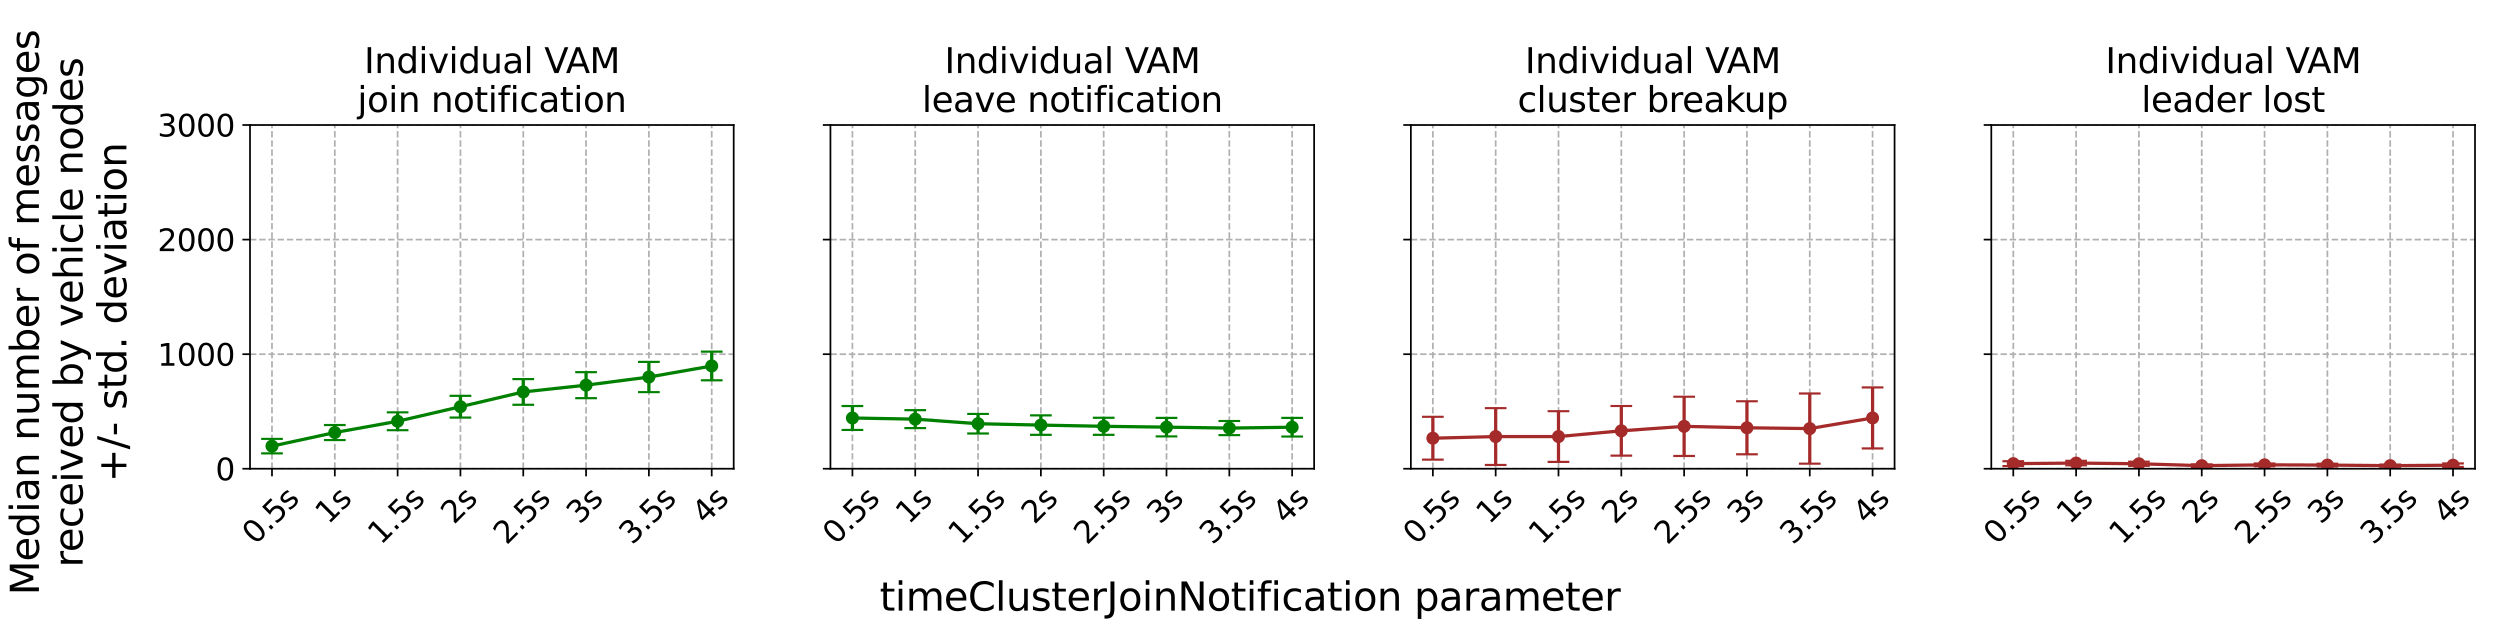 <?xml version="1.0" encoding="utf-8" standalone="no"?>
<!DOCTYPE svg PUBLIC "-//W3C//DTD SVG 1.1//EN"
  "http://www.w3.org/Graphics/SVG/1.1/DTD/svg11.dtd">
<svg xmlns:xlink="http://www.w3.org/1999/xlink" width="1152pt" height="288pt" viewBox="0 0 1152 288" xmlns="http://www.w3.org/2000/svg" version="1.1">
 <defs>
  <style type="text/css">*{stroke-linejoin: round; stroke-linecap: butt}</style>
 </defs>
 <g id="figure_1">
  <g id="patch_1">
   <path d="M 0 288 
L 1152 288 
L 1152 0 
L 0 0 
z
" style="fill: #ffffff"/>
  </g>
  <g id="axes_1">
   <g id="patch_2">
    <path d="M 115.2 216 
L 338.087 216 
L 338.087 57.6 
L 115.2 57.6 
z
" style="fill: #ffffff"/>
   </g>
   <g id="matplotlib.axis_1">
    <g id="xtick_1">
     <g id="line2d_1">
      <path d="M 125.331 216 
L 125.331 57.6 
" clip-path="url(#p462257dd1e)" style="fill: none; stroke-dasharray: 2.96,1.28; stroke-dashoffset: 0; stroke: #b0b0b0; stroke-width: 0.8"/>
     </g>
     <g id="line2d_2">
      <defs>
       <path id="mb97685a189" d="M 0 0 
L 0 3.5 
" style="stroke: #000000; stroke-width: 0.8"/>
      </defs>
      <g>
       <use xlink:href="#mb97685a189" x="125.331" y="216" style="stroke: #000000; stroke-width: 0.8"/>
      </g>
     </g>
     <g id="text_1">
      <!-- 0.5s -->
      <g transform="translate(117.613 251.422) rotate(-45) scale(0.14 -0.14)">
       <defs>
        <path id="DejaVuSans-30" d="M 2034 4250 
Q 1547 4250 1301 3770 
Q 1056 3291 1056 2328 
Q 1056 1369 1301 889 
Q 1547 409 2034 409 
Q 2525 409 2770 889 
Q 3016 1369 3016 2328 
Q 3016 3291 2770 3770 
Q 2525 4250 2034 4250 
z
M 2034 4750 
Q 2819 4750 3233 4129 
Q 3647 3509 3647 2328 
Q 3647 1150 3233 529 
Q 2819 -91 2034 -91 
Q 1250 -91 836 529 
Q 422 1150 422 2328 
Q 422 3509 836 4129 
Q 1250 4750 2034 4750 
z
" transform="scale(0.016)"/>
        <path id="DejaVuSans-2e" d="M 684 794 
L 1344 794 
L 1344 0 
L 684 0 
L 684 794 
z
" transform="scale(0.016)"/>
        <path id="DejaVuSans-35" d="M 691 4666 
L 3169 4666 
L 3169 4134 
L 1269 4134 
L 1269 2991 
Q 1406 3038 1543 3061 
Q 1681 3084 1819 3084 
Q 2600 3084 3056 2656 
Q 3513 2228 3513 1497 
Q 3513 744 3044 326 
Q 2575 -91 1722 -91 
Q 1428 -91 1123 -41 
Q 819 9 494 109 
L 494 744 
Q 775 591 1075 516 
Q 1375 441 1709 441 
Q 2250 441 2565 725 
Q 2881 1009 2881 1497 
Q 2881 1984 2565 2268 
Q 2250 2553 1709 2553 
Q 1456 2553 1204 2497 
Q 953 2441 691 2322 
L 691 4666 
z
" transform="scale(0.016)"/>
        <path id="DejaVuSans-73" d="M 2834 3397 
L 2834 2853 
Q 2591 2978 2328 3040 
Q 2066 3103 1784 3103 
Q 1356 3103 1142 2972 
Q 928 2841 928 2578 
Q 928 2378 1081 2264 
Q 1234 2150 1697 2047 
L 1894 2003 
Q 2506 1872 2764 1633 
Q 3022 1394 3022 966 
Q 3022 478 2636 193 
Q 2250 -91 1575 -91 
Q 1294 -91 989 -36 
Q 684 19 347 128 
L 347 722 
Q 666 556 975 473 
Q 1284 391 1588 391 
Q 1994 391 2212 530 
Q 2431 669 2431 922 
Q 2431 1156 2273 1281 
Q 2116 1406 1581 1522 
L 1381 1569 
Q 847 1681 609 1914 
Q 372 2147 372 2553 
Q 372 3047 722 3315 
Q 1072 3584 1716 3584 
Q 2034 3584 2315 3537 
Q 2597 3491 2834 3397 
z
" transform="scale(0.016)"/>
       </defs>
       <use xlink:href="#DejaVuSans-30"/>
       <use xlink:href="#DejaVuSans-2e" x="63.623"/>
       <use xlink:href="#DejaVuSans-35" x="95.41"/>
       <use xlink:href="#DejaVuSans-73" x="159.033"/>
      </g>
     </g>
    </g>
    <g id="xtick_2">
     <g id="line2d_3">
      <path d="M 154.278 216 
L 154.278 57.6 
" clip-path="url(#p462257dd1e)" style="fill: none; stroke-dasharray: 2.96,1.28; stroke-dashoffset: 0; stroke: #b0b0b0; stroke-width: 0.8"/>
     </g>
     <g id="line2d_4">
      <g>
       <use xlink:href="#mb97685a189" x="154.278" y="216" style="stroke: #000000; stroke-width: 0.8"/>
      </g>
     </g>
     <g id="text_2">
      <!-- 1s -->
      <g transform="translate(151.281 241.978) rotate(-45) scale(0.14 -0.14)">
       <defs>
        <path id="DejaVuSans-31" d="M 794 531 
L 1825 531 
L 1825 4091 
L 703 3866 
L 703 4441 
L 1819 4666 
L 2450 4666 
L 2450 531 
L 3481 531 
L 3481 0 
L 794 0 
L 794 531 
z
" transform="scale(0.016)"/>
       </defs>
       <use xlink:href="#DejaVuSans-31"/>
       <use xlink:href="#DejaVuSans-73" x="63.623"/>
      </g>
     </g>
    </g>
    <g id="xtick_3">
     <g id="line2d_5">
      <path d="M 183.224 216 
L 183.224 57.6 
" clip-path="url(#p462257dd1e)" style="fill: none; stroke-dasharray: 2.96,1.28; stroke-dashoffset: 0; stroke: #b0b0b0; stroke-width: 0.8"/>
     </g>
     <g id="line2d_6">
      <g>
       <use xlink:href="#mb97685a189" x="183.224" y="216" style="stroke: #000000; stroke-width: 0.8"/>
      </g>
     </g>
     <g id="text_3">
      <!-- 1.5s -->
      <g transform="translate(175.505 251.422) rotate(-45) scale(0.14 -0.14)">
       <use xlink:href="#DejaVuSans-31"/>
       <use xlink:href="#DejaVuSans-2e" x="63.623"/>
       <use xlink:href="#DejaVuSans-35" x="95.41"/>
       <use xlink:href="#DejaVuSans-73" x="159.033"/>
      </g>
     </g>
    </g>
    <g id="xtick_4">
     <g id="line2d_7">
      <path d="M 212.17 216 
L 212.17 57.6 
" clip-path="url(#p462257dd1e)" style="fill: none; stroke-dasharray: 2.96,1.28; stroke-dashoffset: 0; stroke: #b0b0b0; stroke-width: 0.8"/>
     </g>
     <g id="line2d_8">
      <g>
       <use xlink:href="#mb97685a189" x="212.17" y="216" style="stroke: #000000; stroke-width: 0.8"/>
      </g>
     </g>
     <g id="text_4">
      <!-- 2s -->
      <g transform="translate(209.174 241.978) rotate(-45) scale(0.14 -0.14)">
       <defs>
        <path id="DejaVuSans-32" d="M 1228 531 
L 3431 531 
L 3431 0 
L 469 0 
L 469 531 
Q 828 903 1448 1529 
Q 2069 2156 2228 2338 
Q 2531 2678 2651 2914 
Q 2772 3150 2772 3378 
Q 2772 3750 2511 3984 
Q 2250 4219 1831 4219 
Q 1534 4219 1204 4116 
Q 875 4013 500 3803 
L 500 4441 
Q 881 4594 1212 4672 
Q 1544 4750 1819 4750 
Q 2544 4750 2975 4387 
Q 3406 4025 3406 3419 
Q 3406 3131 3298 2873 
Q 3191 2616 2906 2266 
Q 2828 2175 2409 1742 
Q 1991 1309 1228 531 
z
" transform="scale(0.016)"/>
       </defs>
       <use xlink:href="#DejaVuSans-32"/>
       <use xlink:href="#DejaVuSans-73" x="63.623"/>
      </g>
     </g>
    </g>
    <g id="xtick_5">
     <g id="line2d_9">
      <path d="M 241.117 216 
L 241.117 57.6 
" clip-path="url(#p462257dd1e)" style="fill: none; stroke-dasharray: 2.96,1.28; stroke-dashoffset: 0; stroke: #b0b0b0; stroke-width: 0.8"/>
     </g>
     <g id="line2d_10">
      <g>
       <use xlink:href="#mb97685a189" x="241.117" y="216" style="stroke: #000000; stroke-width: 0.8"/>
      </g>
     </g>
     <g id="text_5">
      <!-- 2.5s -->
      <g transform="translate(233.398 251.422) rotate(-45) scale(0.14 -0.14)">
       <use xlink:href="#DejaVuSans-32"/>
       <use xlink:href="#DejaVuSans-2e" x="63.623"/>
       <use xlink:href="#DejaVuSans-35" x="95.41"/>
       <use xlink:href="#DejaVuSans-73" x="159.033"/>
      </g>
     </g>
    </g>
    <g id="xtick_6">
     <g id="line2d_11">
      <path d="M 270.063 216 
L 270.063 57.6 
" clip-path="url(#p462257dd1e)" style="fill: none; stroke-dasharray: 2.96,1.28; stroke-dashoffset: 0; stroke: #b0b0b0; stroke-width: 0.8"/>
     </g>
     <g id="line2d_12">
      <g>
       <use xlink:href="#mb97685a189" x="270.063" y="216" style="stroke: #000000; stroke-width: 0.8"/>
      </g>
     </g>
     <g id="text_6">
      <!-- 3s -->
      <g transform="translate(267.067 241.978) rotate(-45) scale(0.14 -0.14)">
       <defs>
        <path id="DejaVuSans-33" d="M 2597 2516 
Q 3050 2419 3304 2112 
Q 3559 1806 3559 1356 
Q 3559 666 3084 287 
Q 2609 -91 1734 -91 
Q 1441 -91 1130 -33 
Q 819 25 488 141 
L 488 750 
Q 750 597 1062 519 
Q 1375 441 1716 441 
Q 2309 441 2620 675 
Q 2931 909 2931 1356 
Q 2931 1769 2642 2001 
Q 2353 2234 1838 2234 
L 1294 2234 
L 1294 2753 
L 1863 2753 
Q 2328 2753 2575 2939 
Q 2822 3125 2822 3475 
Q 2822 3834 2567 4026 
Q 2313 4219 1838 4219 
Q 1578 4219 1281 4162 
Q 984 4106 628 3988 
L 628 4550 
Q 988 4650 1302 4700 
Q 1616 4750 1894 4750 
Q 2613 4750 3031 4423 
Q 3450 4097 3450 3541 
Q 3450 3153 3228 2886 
Q 3006 2619 2597 2516 
z
" transform="scale(0.016)"/>
       </defs>
       <use xlink:href="#DejaVuSans-33"/>
       <use xlink:href="#DejaVuSans-73" x="63.623"/>
      </g>
     </g>
    </g>
    <g id="xtick_7">
     <g id="line2d_13">
      <path d="M 299.009 216 
L 299.009 57.6 
" clip-path="url(#p462257dd1e)" style="fill: none; stroke-dasharray: 2.96,1.28; stroke-dashoffset: 0; stroke: #b0b0b0; stroke-width: 0.8"/>
     </g>
     <g id="line2d_14">
      <g>
       <use xlink:href="#mb97685a189" x="299.009" y="216" style="stroke: #000000; stroke-width: 0.8"/>
      </g>
     </g>
     <g id="text_7">
      <!-- 3.5s -->
      <g transform="translate(291.291 251.422) rotate(-45) scale(0.14 -0.14)">
       <use xlink:href="#DejaVuSans-33"/>
       <use xlink:href="#DejaVuSans-2e" x="63.623"/>
       <use xlink:href="#DejaVuSans-35" x="95.41"/>
       <use xlink:href="#DejaVuSans-73" x="159.033"/>
      </g>
     </g>
    </g>
    <g id="xtick_8">
     <g id="line2d_15">
      <path d="M 327.956 216 
L 327.956 57.6 
" clip-path="url(#p462257dd1e)" style="fill: none; stroke-dasharray: 2.96,1.28; stroke-dashoffset: 0; stroke: #b0b0b0; stroke-width: 0.8"/>
     </g>
     <g id="line2d_16">
      <g>
       <use xlink:href="#mb97685a189" x="327.956" y="216" style="stroke: #000000; stroke-width: 0.8"/>
      </g>
     </g>
     <g id="text_8">
      <!-- 4s -->
      <g transform="translate(324.96 241.978) rotate(-45) scale(0.14 -0.14)">
       <defs>
        <path id="DejaVuSans-34" d="M 2419 4116 
L 825 1625 
L 2419 1625 
L 2419 4116 
z
M 2253 4666 
L 3047 4666 
L 3047 1625 
L 3713 1625 
L 3713 1100 
L 3047 1100 
L 3047 0 
L 2419 0 
L 2419 1100 
L 313 1100 
L 313 1709 
L 2253 4666 
z
" transform="scale(0.016)"/>
       </defs>
       <use xlink:href="#DejaVuSans-34"/>
       <use xlink:href="#DejaVuSans-73" x="63.623"/>
      </g>
     </g>
    </g>
   </g>
   <g id="matplotlib.axis_2">
    <g id="ytick_1">
     <g id="line2d_17">
      <path d="M 115.2 216 
L 338.087 216 
" clip-path="url(#p462257dd1e)" style="fill: none; stroke-dasharray: 2.96,1.28; stroke-dashoffset: 0; stroke: #b0b0b0; stroke-width: 0.8"/>
     </g>
     <g id="line2d_18">
      <defs>
       <path id="m6f183ceff5" d="M 0 0 
L -3.5 0 
" style="stroke: #000000; stroke-width: 0.8"/>
      </defs>
      <g>
       <use xlink:href="#m6f183ceff5" x="115.2" y="216" style="stroke: #000000; stroke-width: 0.8"/>
      </g>
     </g>
     <g id="text_9">
      <!-- 0 -->
      <g transform="translate(99.293 221.319) scale(0.14 -0.14)">
       <use xlink:href="#DejaVuSans-30"/>
      </g>
     </g>
    </g>
    <g id="ytick_2">
     <g id="line2d_19">
      <path d="M 115.2 163.2 
L 338.087 163.2 
" clip-path="url(#p462257dd1e)" style="fill: none; stroke-dasharray: 2.96,1.28; stroke-dashoffset: 0; stroke: #b0b0b0; stroke-width: 0.8"/>
     </g>
     <g id="line2d_20">
      <g>
       <use xlink:href="#m6f183ceff5" x="115.2" y="163.2" style="stroke: #000000; stroke-width: 0.8"/>
      </g>
     </g>
     <g id="text_10">
      <!-- 1000 -->
      <g transform="translate(72.57 168.519) scale(0.14 -0.14)">
       <use xlink:href="#DejaVuSans-31"/>
       <use xlink:href="#DejaVuSans-30" x="63.623"/>
       <use xlink:href="#DejaVuSans-30" x="127.246"/>
       <use xlink:href="#DejaVuSans-30" x="190.869"/>
      </g>
     </g>
    </g>
    <g id="ytick_3">
     <g id="line2d_21">
      <path d="M 115.2 110.4 
L 338.087 110.4 
" clip-path="url(#p462257dd1e)" style="fill: none; stroke-dasharray: 2.96,1.28; stroke-dashoffset: 0; stroke: #b0b0b0; stroke-width: 0.8"/>
     </g>
     <g id="line2d_22">
      <g>
       <use xlink:href="#m6f183ceff5" x="115.2" y="110.4" style="stroke: #000000; stroke-width: 0.8"/>
      </g>
     </g>
     <g id="text_11">
      <!-- 2000 -->
      <g transform="translate(72.57 115.719) scale(0.14 -0.14)">
       <use xlink:href="#DejaVuSans-32"/>
       <use xlink:href="#DejaVuSans-30" x="63.623"/>
       <use xlink:href="#DejaVuSans-30" x="127.246"/>
       <use xlink:href="#DejaVuSans-30" x="190.869"/>
      </g>
     </g>
    </g>
    <g id="ytick_4">
     <g id="line2d_23">
      <path d="M 115.2 57.6 
L 338.087 57.6 
" clip-path="url(#p462257dd1e)" style="fill: none; stroke-dasharray: 2.96,1.28; stroke-dashoffset: 0; stroke: #b0b0b0; stroke-width: 0.8"/>
     </g>
     <g id="line2d_24">
      <g>
       <use xlink:href="#m6f183ceff5" x="115.2" y="57.6" style="stroke: #000000; stroke-width: 0.8"/>
      </g>
     </g>
     <g id="text_12">
      <!-- 3000 -->
      <g transform="translate(72.57 62.919) scale(0.14 -0.14)">
       <use xlink:href="#DejaVuSans-33"/>
       <use xlink:href="#DejaVuSans-30" x="63.623"/>
       <use xlink:href="#DejaVuSans-30" x="127.246"/>
       <use xlink:href="#DejaVuSans-30" x="190.869"/>
      </g>
     </g>
    </g>
   </g>
   <g id="LineCollection_1">
    <path d="M 125.331 208.917 
L 125.331 202.227 
" clip-path="url(#p462257dd1e)" style="fill: none; stroke: #008000; stroke-width: 1.5"/>
    <path d="M 154.278 202.783 
L 154.278 195.848 
" clip-path="url(#p462257dd1e)" style="fill: none; stroke: #008000; stroke-width: 1.5"/>
    <path d="M 183.224 198.23 
L 183.224 189.998 
" clip-path="url(#p462257dd1e)" style="fill: none; stroke: #008000; stroke-width: 1.5"/>
    <path d="M 212.17 192.409 
L 212.17 182.409 
" clip-path="url(#p462257dd1e)" style="fill: none; stroke: #008000; stroke-width: 1.5"/>
    <path d="M 241.117 186.514 
L 241.117 174.681 
" clip-path="url(#p462257dd1e)" style="fill: none; stroke: #008000; stroke-width: 1.5"/>
    <path d="M 270.063 183.474 
L 270.063 171.49 
" clip-path="url(#p462257dd1e)" style="fill: none; stroke: #008000; stroke-width: 1.5"/>
    <path d="M 299.009 180.697 
L 299.009 166.77 
" clip-path="url(#p462257dd1e)" style="fill: none; stroke: #008000; stroke-width: 1.5"/>
    <path d="M 327.956 175.238 
L 327.956 162.039 
" clip-path="url(#p462257dd1e)" style="fill: none; stroke: #008000; stroke-width: 1.5"/>
   </g>
   <g id="line2d_25">
    <defs>
     <path id="m4bed9b29ce" d="M 5 0 
L -5 -0 
" style="stroke: #008000"/>
    </defs>
    <g clip-path="url(#p462257dd1e)">
     <use xlink:href="#m4bed9b29ce" x="125.331" y="208.917" style="fill: #008000; stroke: #008000"/>
     <use xlink:href="#m4bed9b29ce" x="154.278" y="202.783" style="fill: #008000; stroke: #008000"/>
     <use xlink:href="#m4bed9b29ce" x="183.224" y="198.23" style="fill: #008000; stroke: #008000"/>
     <use xlink:href="#m4bed9b29ce" x="212.17" y="192.409" style="fill: #008000; stroke: #008000"/>
     <use xlink:href="#m4bed9b29ce" x="241.117" y="186.514" style="fill: #008000; stroke: #008000"/>
     <use xlink:href="#m4bed9b29ce" x="270.063" y="183.474" style="fill: #008000; stroke: #008000"/>
     <use xlink:href="#m4bed9b29ce" x="299.009" y="180.697" style="fill: #008000; stroke: #008000"/>
     <use xlink:href="#m4bed9b29ce" x="327.956" y="175.238" style="fill: #008000; stroke: #008000"/>
    </g>
   </g>
   <g id="line2d_26">
    <g clip-path="url(#p462257dd1e)">
     <use xlink:href="#m4bed9b29ce" x="125.331" y="202.227" style="fill: #008000; stroke: #008000"/>
     <use xlink:href="#m4bed9b29ce" x="154.278" y="195.848" style="fill: #008000; stroke: #008000"/>
     <use xlink:href="#m4bed9b29ce" x="183.224" y="189.998" style="fill: #008000; stroke: #008000"/>
     <use xlink:href="#m4bed9b29ce" x="212.17" y="182.409" style="fill: #008000; stroke: #008000"/>
     <use xlink:href="#m4bed9b29ce" x="241.117" y="174.681" style="fill: #008000; stroke: #008000"/>
     <use xlink:href="#m4bed9b29ce" x="270.063" y="171.49" style="fill: #008000; stroke: #008000"/>
     <use xlink:href="#m4bed9b29ce" x="299.009" y="166.77" style="fill: #008000; stroke: #008000"/>
     <use xlink:href="#m4bed9b29ce" x="327.956" y="162.039" style="fill: #008000; stroke: #008000"/>
    </g>
   </g>
   <g id="line2d_27">
    <path d="M 125.331 205.572 
L 154.278 199.315 
L 183.224 194.114 
L 212.17 187.409 
L 241.117 180.598 
L 270.063 177.482 
L 299.009 173.734 
L 327.956 168.638 
" clip-path="url(#p462257dd1e)" style="fill: none; stroke: #008000; stroke-width: 1.5; stroke-linecap: square"/>
    <defs>
     <path id="md9d7d0b0f6" d="M 0 2.5 
C 0.663 2.5 1.299 2.237 1.768 1.768 
C 2.237 1.299 2.5 0.663 2.5 0 
C 2.5 -0.663 2.237 -1.299 1.768 -1.768 
C 1.299 -2.237 0.663 -2.5 0 -2.5 
C -0.663 -2.5 -1.299 -2.237 -1.768 -1.768 
C -2.237 -1.299 -2.5 -0.663 -2.5 0 
C -2.5 0.663 -2.237 1.299 -1.768 1.768 
C -1.299 2.237 -0.663 2.5 0 2.5 
z
" style="stroke: #008000"/>
    </defs>
    <g clip-path="url(#p462257dd1e)">
     <use xlink:href="#md9d7d0b0f6" x="125.331" y="205.572" style="fill: #008000; stroke: #008000"/>
     <use xlink:href="#md9d7d0b0f6" x="154.278" y="199.315" style="fill: #008000; stroke: #008000"/>
     <use xlink:href="#md9d7d0b0f6" x="183.224" y="194.114" style="fill: #008000; stroke: #008000"/>
     <use xlink:href="#md9d7d0b0f6" x="212.17" y="187.409" style="fill: #008000; stroke: #008000"/>
     <use xlink:href="#md9d7d0b0f6" x="241.117" y="180.598" style="fill: #008000; stroke: #008000"/>
     <use xlink:href="#md9d7d0b0f6" x="270.063" y="177.482" style="fill: #008000; stroke: #008000"/>
     <use xlink:href="#md9d7d0b0f6" x="299.009" y="173.734" style="fill: #008000; stroke: #008000"/>
     <use xlink:href="#md9d7d0b0f6" x="327.956" y="168.638" style="fill: #008000; stroke: #008000"/>
    </g>
   </g>
   <g id="patch_3">
    <path d="M 115.2 216 
L 115.2 57.6 
" style="fill: none; stroke: #000000; stroke-width: 0.8; stroke-linejoin: miter; stroke-linecap: square"/>
   </g>
   <g id="patch_4">
    <path d="M 338.087 216 
L 338.087 57.6 
" style="fill: none; stroke: #000000; stroke-width: 0.8; stroke-linejoin: miter; stroke-linecap: square"/>
   </g>
   <g id="patch_5">
    <path d="M 115.2 216 
L 338.087 216 
" style="fill: none; stroke: #000000; stroke-width: 0.8; stroke-linejoin: miter; stroke-linecap: square"/>
   </g>
   <g id="patch_6">
    <path d="M 115.2 57.6 
L 338.087 57.6 
" style="fill: none; stroke: #000000; stroke-width: 0.8; stroke-linejoin: miter; stroke-linecap: square"/>
   </g>
   <g id="text_13">
    <!-- Individual VAM -->
    <g transform="translate(167.801 33.684) scale(0.16 -0.16)">
     <defs>
      <path id="DejaVuSans-49" d="M 628 4666 
L 1259 4666 
L 1259 0 
L 628 0 
L 628 4666 
z
" transform="scale(0.016)"/>
      <path id="DejaVuSans-6e" d="M 3513 2113 
L 3513 0 
L 2938 0 
L 2938 2094 
Q 2938 2591 2744 2837 
Q 2550 3084 2163 3084 
Q 1697 3084 1428 2787 
Q 1159 2491 1159 1978 
L 1159 0 
L 581 0 
L 581 3500 
L 1159 3500 
L 1159 2956 
Q 1366 3272 1645 3428 
Q 1925 3584 2291 3584 
Q 2894 3584 3203 3211 
Q 3513 2838 3513 2113 
z
" transform="scale(0.016)"/>
      <path id="DejaVuSans-64" d="M 2906 2969 
L 2906 4863 
L 3481 4863 
L 3481 0 
L 2906 0 
L 2906 525 
Q 2725 213 2448 61 
Q 2172 -91 1784 -91 
Q 1150 -91 751 415 
Q 353 922 353 1747 
Q 353 2572 751 3078 
Q 1150 3584 1784 3584 
Q 2172 3584 2448 3432 
Q 2725 3281 2906 2969 
z
M 947 1747 
Q 947 1113 1208 752 
Q 1469 391 1925 391 
Q 2381 391 2643 752 
Q 2906 1113 2906 1747 
Q 2906 2381 2643 2742 
Q 2381 3103 1925 3103 
Q 1469 3103 1208 2742 
Q 947 2381 947 1747 
z
" transform="scale(0.016)"/>
      <path id="DejaVuSans-69" d="M 603 3500 
L 1178 3500 
L 1178 0 
L 603 0 
L 603 3500 
z
M 603 4863 
L 1178 4863 
L 1178 4134 
L 603 4134 
L 603 4863 
z
" transform="scale(0.016)"/>
      <path id="DejaVuSans-76" d="M 191 3500 
L 800 3500 
L 1894 563 
L 2988 3500 
L 3597 3500 
L 2284 0 
L 1503 0 
L 191 3500 
z
" transform="scale(0.016)"/>
      <path id="DejaVuSans-75" d="M 544 1381 
L 544 3500 
L 1119 3500 
L 1119 1403 
Q 1119 906 1312 657 
Q 1506 409 1894 409 
Q 2359 409 2629 706 
Q 2900 1003 2900 1516 
L 2900 3500 
L 3475 3500 
L 3475 0 
L 2900 0 
L 2900 538 
Q 2691 219 2414 64 
Q 2138 -91 1772 -91 
Q 1169 -91 856 284 
Q 544 659 544 1381 
z
M 1991 3584 
L 1991 3584 
z
" transform="scale(0.016)"/>
      <path id="DejaVuSans-61" d="M 2194 1759 
Q 1497 1759 1228 1600 
Q 959 1441 959 1056 
Q 959 750 1161 570 
Q 1363 391 1709 391 
Q 2188 391 2477 730 
Q 2766 1069 2766 1631 
L 2766 1759 
L 2194 1759 
z
M 3341 1997 
L 3341 0 
L 2766 0 
L 2766 531 
Q 2569 213 2275 61 
Q 1981 -91 1556 -91 
Q 1019 -91 701 211 
Q 384 513 384 1019 
Q 384 1609 779 1909 
Q 1175 2209 1959 2209 
L 2766 2209 
L 2766 2266 
Q 2766 2663 2505 2880 
Q 2244 3097 1772 3097 
Q 1472 3097 1187 3025 
Q 903 2953 641 2809 
L 641 3341 
Q 956 3463 1253 3523 
Q 1550 3584 1831 3584 
Q 2591 3584 2966 3190 
Q 3341 2797 3341 1997 
z
" transform="scale(0.016)"/>
      <path id="DejaVuSans-6c" d="M 603 4863 
L 1178 4863 
L 1178 0 
L 603 0 
L 603 4863 
z
" transform="scale(0.016)"/>
      <path id="DejaVuSans-20" transform="scale(0.016)"/>
      <path id="DejaVuSans-56" d="M 1831 0 
L 50 4666 
L 709 4666 
L 2188 738 
L 3669 4666 
L 4325 4666 
L 2547 0 
L 1831 0 
z
" transform="scale(0.016)"/>
      <path id="DejaVuSans-41" d="M 2188 4044 
L 1331 1722 
L 3047 1722 
L 2188 4044 
z
M 1831 4666 
L 2547 4666 
L 4325 0 
L 3669 0 
L 3244 1197 
L 1141 1197 
L 716 0 
L 50 0 
L 1831 4666 
z
" transform="scale(0.016)"/>
      <path id="DejaVuSans-4d" d="M 628 4666 
L 1569 4666 
L 2759 1491 
L 3956 4666 
L 4897 4666 
L 4897 0 
L 4281 0 
L 4281 4097 
L 3078 897 
L 2444 897 
L 1241 4097 
L 1241 0 
L 628 0 
L 628 4666 
z
" transform="scale(0.016)"/>
     </defs>
     <use xlink:href="#DejaVuSans-49"/>
     <use xlink:href="#DejaVuSans-6e" x="29.492"/>
     <use xlink:href="#DejaVuSans-64" x="92.871"/>
     <use xlink:href="#DejaVuSans-69" x="156.348"/>
     <use xlink:href="#DejaVuSans-76" x="184.131"/>
     <use xlink:href="#DejaVuSans-69" x="243.311"/>
     <use xlink:href="#DejaVuSans-64" x="271.094"/>
     <use xlink:href="#DejaVuSans-75" x="334.57"/>
     <use xlink:href="#DejaVuSans-61" x="397.949"/>
     <use xlink:href="#DejaVuSans-6c" x="459.229"/>
     <use xlink:href="#DejaVuSans-20" x="487.012"/>
     <use xlink:href="#DejaVuSans-56" x="518.799"/>
     <use xlink:href="#DejaVuSans-41" x="580.832"/>
     <use xlink:href="#DejaVuSans-4d" x="649.24"/>
    </g>
    <!-- join notification -->
    <g transform="translate(164.703 51.6) scale(0.16 -0.16)">
     <defs>
      <path id="DejaVuSans-6a" d="M 603 3500 
L 1178 3500 
L 1178 -63 
Q 1178 -731 923 -1031 
Q 669 -1331 103 -1331 
L -116 -1331 
L -116 -844 
L 38 -844 
Q 366 -844 484 -692 
Q 603 -541 603 -63 
L 603 3500 
z
M 603 4863 
L 1178 4863 
L 1178 4134 
L 603 4134 
L 603 4863 
z
" transform="scale(0.016)"/>
      <path id="DejaVuSans-6f" d="M 1959 3097 
Q 1497 3097 1228 2736 
Q 959 2375 959 1747 
Q 959 1119 1226 758 
Q 1494 397 1959 397 
Q 2419 397 2687 759 
Q 2956 1122 2956 1747 
Q 2956 2369 2687 2733 
Q 2419 3097 1959 3097 
z
M 1959 3584 
Q 2709 3584 3137 3096 
Q 3566 2609 3566 1747 
Q 3566 888 3137 398 
Q 2709 -91 1959 -91 
Q 1206 -91 779 398 
Q 353 888 353 1747 
Q 353 2609 779 3096 
Q 1206 3584 1959 3584 
z
" transform="scale(0.016)"/>
      <path id="DejaVuSans-74" d="M 1172 4494 
L 1172 3500 
L 2356 3500 
L 2356 3053 
L 1172 3053 
L 1172 1153 
Q 1172 725 1289 603 
Q 1406 481 1766 481 
L 2356 481 
L 2356 0 
L 1766 0 
Q 1100 0 847 248 
Q 594 497 594 1153 
L 594 3053 
L 172 3053 
L 172 3500 
L 594 3500 
L 594 4494 
L 1172 4494 
z
" transform="scale(0.016)"/>
      <path id="DejaVuSans-66" d="M 2375 4863 
L 2375 4384 
L 1825 4384 
Q 1516 4384 1395 4259 
Q 1275 4134 1275 3809 
L 1275 3500 
L 2222 3500 
L 2222 3053 
L 1275 3053 
L 1275 0 
L 697 0 
L 697 3053 
L 147 3053 
L 147 3500 
L 697 3500 
L 697 3744 
Q 697 4328 969 4595 
Q 1241 4863 1831 4863 
L 2375 4863 
z
" transform="scale(0.016)"/>
      <path id="DejaVuSans-63" d="M 3122 3366 
L 3122 2828 
Q 2878 2963 2633 3030 
Q 2388 3097 2138 3097 
Q 1578 3097 1268 2742 
Q 959 2388 959 1747 
Q 959 1106 1268 751 
Q 1578 397 2138 397 
Q 2388 397 2633 464 
Q 2878 531 3122 666 
L 3122 134 
Q 2881 22 2623 -34 
Q 2366 -91 2075 -91 
Q 1284 -91 818 406 
Q 353 903 353 1747 
Q 353 2603 823 3093 
Q 1294 3584 2113 3584 
Q 2378 3584 2631 3529 
Q 2884 3475 3122 3366 
z
" transform="scale(0.016)"/>
     </defs>
     <use xlink:href="#DejaVuSans-6a"/>
     <use xlink:href="#DejaVuSans-6f" x="27.783"/>
     <use xlink:href="#DejaVuSans-69" x="88.965"/>
     <use xlink:href="#DejaVuSans-6e" x="116.748"/>
     <use xlink:href="#DejaVuSans-20" x="180.127"/>
     <use xlink:href="#DejaVuSans-6e" x="211.914"/>
     <use xlink:href="#DejaVuSans-6f" x="275.293"/>
     <use xlink:href="#DejaVuSans-74" x="336.475"/>
     <use xlink:href="#DejaVuSans-69" x="375.684"/>
     <use xlink:href="#DejaVuSans-66" x="403.467"/>
     <use xlink:href="#DejaVuSans-69" x="438.672"/>
     <use xlink:href="#DejaVuSans-63" x="466.455"/>
     <use xlink:href="#DejaVuSans-61" x="521.436"/>
     <use xlink:href="#DejaVuSans-74" x="582.715"/>
     <use xlink:href="#DejaVuSans-69" x="621.924"/>
     <use xlink:href="#DejaVuSans-6f" x="649.707"/>
     <use xlink:href="#DejaVuSans-6e" x="710.889"/>
    </g>
   </g>
  </g>
  <g id="axes_2">
   <g id="patch_7">
    <path d="M 382.664 216 
L 605.551 216 
L 605.551 57.6 
L 382.664 57.6 
z
" style="fill: #ffffff"/>
   </g>
   <g id="matplotlib.axis_3">
    <g id="xtick_9">
     <g id="line2d_28">
      <path d="M 392.796 216 
L 392.796 57.6 
" clip-path="url(#pe46f7e036e)" style="fill: none; stroke-dasharray: 2.96,1.28; stroke-dashoffset: 0; stroke: #b0b0b0; stroke-width: 0.8"/>
     </g>
     <g id="line2d_29">
      <g>
       <use xlink:href="#mb97685a189" x="392.796" y="216" style="stroke: #000000; stroke-width: 0.8"/>
      </g>
     </g>
     <g id="text_14">
      <!-- 0.5s -->
      <g transform="translate(385.077 251.422) rotate(-45) scale(0.14 -0.14)">
       <use xlink:href="#DejaVuSans-30"/>
       <use xlink:href="#DejaVuSans-2e" x="63.623"/>
       <use xlink:href="#DejaVuSans-35" x="95.41"/>
       <use xlink:href="#DejaVuSans-73" x="159.033"/>
      </g>
     </g>
    </g>
    <g id="xtick_10">
     <g id="line2d_30">
      <path d="M 421.742 216 
L 421.742 57.6 
" clip-path="url(#pe46f7e036e)" style="fill: none; stroke-dasharray: 2.96,1.28; stroke-dashoffset: 0; stroke: #b0b0b0; stroke-width: 0.8"/>
     </g>
     <g id="line2d_31">
      <g>
       <use xlink:href="#mb97685a189" x="421.742" y="216" style="stroke: #000000; stroke-width: 0.8"/>
      </g>
     </g>
     <g id="text_15">
      <!-- 1s -->
      <g transform="translate(418.746 241.978) rotate(-45) scale(0.14 -0.14)">
       <use xlink:href="#DejaVuSans-31"/>
       <use xlink:href="#DejaVuSans-73" x="63.623"/>
      </g>
     </g>
    </g>
    <g id="xtick_11">
     <g id="line2d_32">
      <path d="M 450.688 216 
L 450.688 57.6 
" clip-path="url(#pe46f7e036e)" style="fill: none; stroke-dasharray: 2.96,1.28; stroke-dashoffset: 0; stroke: #b0b0b0; stroke-width: 0.8"/>
     </g>
     <g id="line2d_33">
      <g>
       <use xlink:href="#mb97685a189" x="450.688" y="216" style="stroke: #000000; stroke-width: 0.8"/>
      </g>
     </g>
     <g id="text_16">
      <!-- 1.5s -->
      <g transform="translate(442.97 251.422) rotate(-45) scale(0.14 -0.14)">
       <use xlink:href="#DejaVuSans-31"/>
       <use xlink:href="#DejaVuSans-2e" x="63.623"/>
       <use xlink:href="#DejaVuSans-35" x="95.41"/>
       <use xlink:href="#DejaVuSans-73" x="159.033"/>
      </g>
     </g>
    </g>
    <g id="xtick_12">
     <g id="line2d_34">
      <path d="M 479.635 216 
L 479.635 57.6 
" clip-path="url(#pe46f7e036e)" style="fill: none; stroke-dasharray: 2.96,1.28; stroke-dashoffset: 0; stroke: #b0b0b0; stroke-width: 0.8"/>
     </g>
     <g id="line2d_35">
      <g>
       <use xlink:href="#mb97685a189" x="479.635" y="216" style="stroke: #000000; stroke-width: 0.8"/>
      </g>
     </g>
     <g id="text_17">
      <!-- 2s -->
      <g transform="translate(476.639 241.978) rotate(-45) scale(0.14 -0.14)">
       <use xlink:href="#DejaVuSans-32"/>
       <use xlink:href="#DejaVuSans-73" x="63.623"/>
      </g>
     </g>
    </g>
    <g id="xtick_13">
     <g id="line2d_36">
      <path d="M 508.581 216 
L 508.581 57.6 
" clip-path="url(#pe46f7e036e)" style="fill: none; stroke-dasharray: 2.96,1.28; stroke-dashoffset: 0; stroke: #b0b0b0; stroke-width: 0.8"/>
     </g>
     <g id="line2d_37">
      <g>
       <use xlink:href="#mb97685a189" x="508.581" y="216" style="stroke: #000000; stroke-width: 0.8"/>
      </g>
     </g>
     <g id="text_18">
      <!-- 2.5s -->
      <g transform="translate(500.862 251.422) rotate(-45) scale(0.14 -0.14)">
       <use xlink:href="#DejaVuSans-32"/>
       <use xlink:href="#DejaVuSans-2e" x="63.623"/>
       <use xlink:href="#DejaVuSans-35" x="95.41"/>
       <use xlink:href="#DejaVuSans-73" x="159.033"/>
      </g>
     </g>
    </g>
    <g id="xtick_14">
     <g id="line2d_38">
      <path d="M 537.527 216 
L 537.527 57.6 
" clip-path="url(#pe46f7e036e)" style="fill: none; stroke-dasharray: 2.96,1.28; stroke-dashoffset: 0; stroke: #b0b0b0; stroke-width: 0.8"/>
     </g>
     <g id="line2d_39">
      <g>
       <use xlink:href="#mb97685a189" x="537.527" y="216" style="stroke: #000000; stroke-width: 0.8"/>
      </g>
     </g>
     <g id="text_19">
      <!-- 3s -->
      <g transform="translate(534.531 241.978) rotate(-45) scale(0.14 -0.14)">
       <use xlink:href="#DejaVuSans-33"/>
       <use xlink:href="#DejaVuSans-73" x="63.623"/>
      </g>
     </g>
    </g>
    <g id="xtick_15">
     <g id="line2d_40">
      <path d="M 566.474 216 
L 566.474 57.6 
" clip-path="url(#pe46f7e036e)" style="fill: none; stroke-dasharray: 2.96,1.28; stroke-dashoffset: 0; stroke: #b0b0b0; stroke-width: 0.8"/>
     </g>
     <g id="line2d_41">
      <g>
       <use xlink:href="#mb97685a189" x="566.474" y="216" style="stroke: #000000; stroke-width: 0.8"/>
      </g>
     </g>
     <g id="text_20">
      <!-- 3.5s -->
      <g transform="translate(558.755 251.422) rotate(-45) scale(0.14 -0.14)">
       <use xlink:href="#DejaVuSans-33"/>
       <use xlink:href="#DejaVuSans-2e" x="63.623"/>
       <use xlink:href="#DejaVuSans-35" x="95.41"/>
       <use xlink:href="#DejaVuSans-73" x="159.033"/>
      </g>
     </g>
    </g>
    <g id="xtick_16">
     <g id="line2d_42">
      <path d="M 595.42 216 
L 595.42 57.6 
" clip-path="url(#pe46f7e036e)" style="fill: none; stroke-dasharray: 2.96,1.28; stroke-dashoffset: 0; stroke: #b0b0b0; stroke-width: 0.8"/>
     </g>
     <g id="line2d_43">
      <g>
       <use xlink:href="#mb97685a189" x="595.42" y="216" style="stroke: #000000; stroke-width: 0.8"/>
      </g>
     </g>
     <g id="text_21">
      <!-- 4s -->
      <g transform="translate(592.424 241.978) rotate(-45) scale(0.14 -0.14)">
       <use xlink:href="#DejaVuSans-34"/>
       <use xlink:href="#DejaVuSans-73" x="63.623"/>
      </g>
     </g>
    </g>
   </g>
   <g id="matplotlib.axis_4">
    <g id="ytick_5">
     <g id="line2d_44">
      <path d="M 382.664 216 
L 605.551 216 
" clip-path="url(#pe46f7e036e)" style="fill: none; stroke-dasharray: 2.96,1.28; stroke-dashoffset: 0; stroke: #b0b0b0; stroke-width: 0.8"/>
     </g>
     <g id="line2d_45">
      <g>
       <use xlink:href="#m6f183ceff5" x="382.664" y="216" style="stroke: #000000; stroke-width: 0.8"/>
      </g>
     </g>
    </g>
    <g id="ytick_6">
     <g id="line2d_46">
      <path d="M 382.664 163.2 
L 605.551 163.2 
" clip-path="url(#pe46f7e036e)" style="fill: none; stroke-dasharray: 2.96,1.28; stroke-dashoffset: 0; stroke: #b0b0b0; stroke-width: 0.8"/>
     </g>
     <g id="line2d_47">
      <g>
       <use xlink:href="#m6f183ceff5" x="382.664" y="163.2" style="stroke: #000000; stroke-width: 0.8"/>
      </g>
     </g>
    </g>
    <g id="ytick_7">
     <g id="line2d_48">
      <path d="M 382.664 110.4 
L 605.551 110.4 
" clip-path="url(#pe46f7e036e)" style="fill: none; stroke-dasharray: 2.96,1.28; stroke-dashoffset: 0; stroke: #b0b0b0; stroke-width: 0.8"/>
     </g>
     <g id="line2d_49">
      <g>
       <use xlink:href="#m6f183ceff5" x="382.664" y="110.4" style="stroke: #000000; stroke-width: 0.8"/>
      </g>
     </g>
    </g>
    <g id="ytick_8">
     <g id="line2d_50">
      <path d="M 382.664 57.6 
L 605.551 57.6 
" clip-path="url(#pe46f7e036e)" style="fill: none; stroke-dasharray: 2.96,1.28; stroke-dashoffset: 0; stroke: #b0b0b0; stroke-width: 0.8"/>
     </g>
     <g id="line2d_51">
      <g>
       <use xlink:href="#m6f183ceff5" x="382.664" y="57.6" style="stroke: #000000; stroke-width: 0.8"/>
      </g>
     </g>
    </g>
   </g>
   <g id="LineCollection_2">
    <path d="M 392.796 198.11 
L 392.796 187.109 
" clip-path="url(#pe46f7e036e)" style="fill: none; stroke: #008000; stroke-width: 1.5"/>
    <path d="M 421.742 197.271 
L 421.742 189.005 
" clip-path="url(#pe46f7e036e)" style="fill: none; stroke: #008000; stroke-width: 1.5"/>
    <path d="M 450.688 199.762 
L 450.688 190.737 
" clip-path="url(#pe46f7e036e)" style="fill: none; stroke: #008000; stroke-width: 1.5"/>
    <path d="M 479.635 200.37 
L 479.635 191.396 
" clip-path="url(#pe46f7e036e)" style="fill: none; stroke: #008000; stroke-width: 1.5"/>
    <path d="M 508.581 200.377 
L 508.581 192.499 
" clip-path="url(#pe46f7e036e)" style="fill: none; stroke: #008000; stroke-width: 1.5"/>
    <path d="M 537.527 201.098 
L 537.527 192.569 
" clip-path="url(#pe46f7e036e)" style="fill: none; stroke: #008000; stroke-width: 1.5"/>
    <path d="M 566.474 200.513 
L 566.474 193.999 
" clip-path="url(#pe46f7e036e)" style="fill: none; stroke: #008000; stroke-width: 1.5"/>
    <path d="M 595.42 201.152 
L 595.42 192.568 
" clip-path="url(#pe46f7e036e)" style="fill: none; stroke: #008000; stroke-width: 1.5"/>
   </g>
   <g id="line2d_52">
    <g clip-path="url(#pe46f7e036e)">
     <use xlink:href="#m4bed9b29ce" x="392.796" y="198.11" style="fill: #008000; stroke: #008000"/>
     <use xlink:href="#m4bed9b29ce" x="421.742" y="197.271" style="fill: #008000; stroke: #008000"/>
     <use xlink:href="#m4bed9b29ce" x="450.688" y="199.762" style="fill: #008000; stroke: #008000"/>
     <use xlink:href="#m4bed9b29ce" x="479.635" y="200.37" style="fill: #008000; stroke: #008000"/>
     <use xlink:href="#m4bed9b29ce" x="508.581" y="200.377" style="fill: #008000; stroke: #008000"/>
     <use xlink:href="#m4bed9b29ce" x="537.527" y="201.098" style="fill: #008000; stroke: #008000"/>
     <use xlink:href="#m4bed9b29ce" x="566.474" y="200.513" style="fill: #008000; stroke: #008000"/>
     <use xlink:href="#m4bed9b29ce" x="595.42" y="201.152" style="fill: #008000; stroke: #008000"/>
    </g>
   </g>
   <g id="line2d_53">
    <g clip-path="url(#pe46f7e036e)">
     <use xlink:href="#m4bed9b29ce" x="392.796" y="187.109" style="fill: #008000; stroke: #008000"/>
     <use xlink:href="#m4bed9b29ce" x="421.742" y="189.005" style="fill: #008000; stroke: #008000"/>
     <use xlink:href="#m4bed9b29ce" x="450.688" y="190.737" style="fill: #008000; stroke: #008000"/>
     <use xlink:href="#m4bed9b29ce" x="479.635" y="191.396" style="fill: #008000; stroke: #008000"/>
     <use xlink:href="#m4bed9b29ce" x="508.581" y="192.499" style="fill: #008000; stroke: #008000"/>
     <use xlink:href="#m4bed9b29ce" x="537.527" y="192.569" style="fill: #008000; stroke: #008000"/>
     <use xlink:href="#m4bed9b29ce" x="566.474" y="193.999" style="fill: #008000; stroke: #008000"/>
     <use xlink:href="#m4bed9b29ce" x="595.42" y="192.568" style="fill: #008000; stroke: #008000"/>
    </g>
   </g>
   <g id="line2d_54">
    <path d="M 392.796 192.61 
L 421.742 193.138 
L 450.688 195.25 
L 479.635 195.883 
L 508.581 196.438 
L 537.527 196.834 
L 566.474 197.256 
L 595.42 196.86 
" clip-path="url(#pe46f7e036e)" style="fill: none; stroke: #008000; stroke-width: 1.5; stroke-linecap: square"/>
    <g clip-path="url(#pe46f7e036e)">
     <use xlink:href="#md9d7d0b0f6" x="392.796" y="192.61" style="fill: #008000; stroke: #008000"/>
     <use xlink:href="#md9d7d0b0f6" x="421.742" y="193.138" style="fill: #008000; stroke: #008000"/>
     <use xlink:href="#md9d7d0b0f6" x="450.688" y="195.25" style="fill: #008000; stroke: #008000"/>
     <use xlink:href="#md9d7d0b0f6" x="479.635" y="195.883" style="fill: #008000; stroke: #008000"/>
     <use xlink:href="#md9d7d0b0f6" x="508.581" y="196.438" style="fill: #008000; stroke: #008000"/>
     <use xlink:href="#md9d7d0b0f6" x="537.527" y="196.834" style="fill: #008000; stroke: #008000"/>
     <use xlink:href="#md9d7d0b0f6" x="566.474" y="197.256" style="fill: #008000; stroke: #008000"/>
     <use xlink:href="#md9d7d0b0f6" x="595.42" y="196.86" style="fill: #008000; stroke: #008000"/>
    </g>
   </g>
   <g id="patch_8">
    <path d="M 382.664 216 
L 382.664 57.6 
" style="fill: none; stroke: #000000; stroke-width: 0.8; stroke-linejoin: miter; stroke-linecap: square"/>
   </g>
   <g id="patch_9">
    <path d="M 605.551 216 
L 605.551 57.6 
" style="fill: none; stroke: #000000; stroke-width: 0.8; stroke-linejoin: miter; stroke-linecap: square"/>
   </g>
   <g id="patch_10">
    <path d="M 382.664 216 
L 605.551 216 
" style="fill: none; stroke: #000000; stroke-width: 0.8; stroke-linejoin: miter; stroke-linecap: square"/>
   </g>
   <g id="patch_11">
    <path d="M 382.664 57.6 
L 605.551 57.6 
" style="fill: none; stroke: #000000; stroke-width: 0.8; stroke-linejoin: miter; stroke-linecap: square"/>
   </g>
   <g id="text_22">
    <!-- Individual VAM -->
    <g transform="translate(435.265 33.684) scale(0.16 -0.16)">
     <use xlink:href="#DejaVuSans-49"/>
     <use xlink:href="#DejaVuSans-6e" x="29.492"/>
     <use xlink:href="#DejaVuSans-64" x="92.871"/>
     <use xlink:href="#DejaVuSans-69" x="156.348"/>
     <use xlink:href="#DejaVuSans-76" x="184.131"/>
     <use xlink:href="#DejaVuSans-69" x="243.311"/>
     <use xlink:href="#DejaVuSans-64" x="271.094"/>
     <use xlink:href="#DejaVuSans-75" x="334.57"/>
     <use xlink:href="#DejaVuSans-61" x="397.949"/>
     <use xlink:href="#DejaVuSans-6c" x="459.229"/>
     <use xlink:href="#DejaVuSans-20" x="487.012"/>
     <use xlink:href="#DejaVuSans-56" x="518.799"/>
     <use xlink:href="#DejaVuSans-41" x="580.832"/>
     <use xlink:href="#DejaVuSans-4d" x="649.24"/>
    </g>
    <!-- leave notification -->
    <g transform="translate(424.873 51.6) scale(0.16 -0.16)">
     <defs>
      <path id="DejaVuSans-65" d="M 3597 1894 
L 3597 1613 
L 953 1613 
Q 991 1019 1311 708 
Q 1631 397 2203 397 
Q 2534 397 2845 478 
Q 3156 559 3463 722 
L 3463 178 
Q 3153 47 2828 -22 
Q 2503 -91 2169 -91 
Q 1331 -91 842 396 
Q 353 884 353 1716 
Q 353 2575 817 3079 
Q 1281 3584 2069 3584 
Q 2775 3584 3186 3129 
Q 3597 2675 3597 1894 
z
M 3022 2063 
Q 3016 2534 2758 2815 
Q 2500 3097 2075 3097 
Q 1594 3097 1305 2825 
Q 1016 2553 972 2059 
L 3022 2063 
z
" transform="scale(0.016)"/>
     </defs>
     <use xlink:href="#DejaVuSans-6c"/>
     <use xlink:href="#DejaVuSans-65" x="27.783"/>
     <use xlink:href="#DejaVuSans-61" x="89.307"/>
     <use xlink:href="#DejaVuSans-76" x="150.586"/>
     <use xlink:href="#DejaVuSans-65" x="209.766"/>
     <use xlink:href="#DejaVuSans-20" x="271.289"/>
     <use xlink:href="#DejaVuSans-6e" x="303.076"/>
     <use xlink:href="#DejaVuSans-6f" x="366.455"/>
     <use xlink:href="#DejaVuSans-74" x="427.637"/>
     <use xlink:href="#DejaVuSans-69" x="466.846"/>
     <use xlink:href="#DejaVuSans-66" x="494.629"/>
     <use xlink:href="#DejaVuSans-69" x="529.834"/>
     <use xlink:href="#DejaVuSans-63" x="557.617"/>
     <use xlink:href="#DejaVuSans-61" x="612.598"/>
     <use xlink:href="#DejaVuSans-74" x="673.877"/>
     <use xlink:href="#DejaVuSans-69" x="713.086"/>
     <use xlink:href="#DejaVuSans-6f" x="740.869"/>
     <use xlink:href="#DejaVuSans-6e" x="802.051"/>
    </g>
   </g>
  </g>
  <g id="axes_3">
   <g id="patch_12">
    <path d="M 650.129 216 
L 873.016 216 
L 873.016 57.6 
L 650.129 57.6 
z
" style="fill: #ffffff"/>
   </g>
   <g id="matplotlib.axis_5">
    <g id="xtick_17">
     <g id="line2d_55">
      <path d="M 660.26 216 
L 660.26 57.6 
" clip-path="url(#pf52dbf62e0)" style="fill: none; stroke-dasharray: 2.96,1.28; stroke-dashoffset: 0; stroke: #b0b0b0; stroke-width: 0.8"/>
     </g>
     <g id="line2d_56">
      <g>
       <use xlink:href="#mb97685a189" x="660.26" y="216" style="stroke: #000000; stroke-width: 0.8"/>
      </g>
     </g>
     <g id="text_23">
      <!-- 0.5s -->
      <g transform="translate(652.541 251.422) rotate(-45) scale(0.14 -0.14)">
       <use xlink:href="#DejaVuSans-30"/>
       <use xlink:href="#DejaVuSans-2e" x="63.623"/>
       <use xlink:href="#DejaVuSans-35" x="95.41"/>
       <use xlink:href="#DejaVuSans-73" x="159.033"/>
      </g>
     </g>
    </g>
    <g id="xtick_18">
     <g id="line2d_57">
      <path d="M 689.206 216 
L 689.206 57.6 
" clip-path="url(#pf52dbf62e0)" style="fill: none; stroke-dasharray: 2.96,1.28; stroke-dashoffset: 0; stroke: #b0b0b0; stroke-width: 0.8"/>
     </g>
     <g id="line2d_58">
      <g>
       <use xlink:href="#mb97685a189" x="689.206" y="216" style="stroke: #000000; stroke-width: 0.8"/>
      </g>
     </g>
     <g id="text_24">
      <!-- 1s -->
      <g transform="translate(686.21 241.978) rotate(-45) scale(0.14 -0.14)">
       <use xlink:href="#DejaVuSans-31"/>
       <use xlink:href="#DejaVuSans-73" x="63.623"/>
      </g>
     </g>
    </g>
    <g id="xtick_19">
     <g id="line2d_59">
      <path d="M 718.153 216 
L 718.153 57.6 
" clip-path="url(#pf52dbf62e0)" style="fill: none; stroke-dasharray: 2.96,1.28; stroke-dashoffset: 0; stroke: #b0b0b0; stroke-width: 0.8"/>
     </g>
     <g id="line2d_60">
      <g>
       <use xlink:href="#mb97685a189" x="718.153" y="216" style="stroke: #000000; stroke-width: 0.8"/>
      </g>
     </g>
     <g id="text_25">
      <!-- 1.5s -->
      <g transform="translate(710.434 251.422) rotate(-45) scale(0.14 -0.14)">
       <use xlink:href="#DejaVuSans-31"/>
       <use xlink:href="#DejaVuSans-2e" x="63.623"/>
       <use xlink:href="#DejaVuSans-35" x="95.41"/>
       <use xlink:href="#DejaVuSans-73" x="159.033"/>
      </g>
     </g>
    </g>
    <g id="xtick_20">
     <g id="line2d_61">
      <path d="M 747.099 216 
L 747.099 57.6 
" clip-path="url(#pf52dbf62e0)" style="fill: none; stroke-dasharray: 2.96,1.28; stroke-dashoffset: 0; stroke: #b0b0b0; stroke-width: 0.8"/>
     </g>
     <g id="line2d_62">
      <g>
       <use xlink:href="#mb97685a189" x="747.099" y="216" style="stroke: #000000; stroke-width: 0.8"/>
      </g>
     </g>
     <g id="text_26">
      <!-- 2s -->
      <g transform="translate(744.103 241.978) rotate(-45) scale(0.14 -0.14)">
       <use xlink:href="#DejaVuSans-32"/>
       <use xlink:href="#DejaVuSans-73" x="63.623"/>
      </g>
     </g>
    </g>
    <g id="xtick_21">
     <g id="line2d_63">
      <path d="M 776.045 216 
L 776.045 57.6 
" clip-path="url(#pf52dbf62e0)" style="fill: none; stroke-dasharray: 2.96,1.28; stroke-dashoffset: 0; stroke: #b0b0b0; stroke-width: 0.8"/>
     </g>
     <g id="line2d_64">
      <g>
       <use xlink:href="#mb97685a189" x="776.045" y="216" style="stroke: #000000; stroke-width: 0.8"/>
      </g>
     </g>
     <g id="text_27">
      <!-- 2.5s -->
      <g transform="translate(768.327 251.422) rotate(-45) scale(0.14 -0.14)">
       <use xlink:href="#DejaVuSans-32"/>
       <use xlink:href="#DejaVuSans-2e" x="63.623"/>
       <use xlink:href="#DejaVuSans-35" x="95.41"/>
       <use xlink:href="#DejaVuSans-73" x="159.033"/>
      </g>
     </g>
    </g>
    <g id="xtick_22">
     <g id="line2d_65">
      <path d="M 804.992 216 
L 804.992 57.6 
" clip-path="url(#pf52dbf62e0)" style="fill: none; stroke-dasharray: 2.96,1.28; stroke-dashoffset: 0; stroke: #b0b0b0; stroke-width: 0.8"/>
     </g>
     <g id="line2d_66">
      <g>
       <use xlink:href="#mb97685a189" x="804.992" y="216" style="stroke: #000000; stroke-width: 0.8"/>
      </g>
     </g>
     <g id="text_28">
      <!-- 3s -->
      <g transform="translate(801.996 241.978) rotate(-45) scale(0.14 -0.14)">
       <use xlink:href="#DejaVuSans-33"/>
       <use xlink:href="#DejaVuSans-73" x="63.623"/>
      </g>
     </g>
    </g>
    <g id="xtick_23">
     <g id="line2d_67">
      <path d="M 833.938 216 
L 833.938 57.6 
" clip-path="url(#pf52dbf62e0)" style="fill: none; stroke-dasharray: 2.96,1.28; stroke-dashoffset: 0; stroke: #b0b0b0; stroke-width: 0.8"/>
     </g>
     <g id="line2d_68">
      <g>
       <use xlink:href="#mb97685a189" x="833.938" y="216" style="stroke: #000000; stroke-width: 0.8"/>
      </g>
     </g>
     <g id="text_29">
      <!-- 3.5s -->
      <g transform="translate(826.22 251.422) rotate(-45) scale(0.14 -0.14)">
       <use xlink:href="#DejaVuSans-33"/>
       <use xlink:href="#DejaVuSans-2e" x="63.623"/>
       <use xlink:href="#DejaVuSans-35" x="95.41"/>
       <use xlink:href="#DejaVuSans-73" x="159.033"/>
      </g>
     </g>
    </g>
    <g id="xtick_24">
     <g id="line2d_69">
      <path d="M 862.884 216 
L 862.884 57.6 
" clip-path="url(#pf52dbf62e0)" style="fill: none; stroke-dasharray: 2.96,1.28; stroke-dashoffset: 0; stroke: #b0b0b0; stroke-width: 0.8"/>
     </g>
     <g id="line2d_70">
      <g>
       <use xlink:href="#mb97685a189" x="862.884" y="216" style="stroke: #000000; stroke-width: 0.8"/>
      </g>
     </g>
     <g id="text_30">
      <!-- 4s -->
      <g transform="translate(859.888 241.978) rotate(-45) scale(0.14 -0.14)">
       <use xlink:href="#DejaVuSans-34"/>
       <use xlink:href="#DejaVuSans-73" x="63.623"/>
      </g>
     </g>
    </g>
   </g>
   <g id="matplotlib.axis_6">
    <g id="ytick_9">
     <g id="line2d_71">
      <path d="M 650.129 216 
L 873.016 216 
" clip-path="url(#pf52dbf62e0)" style="fill: none; stroke-dasharray: 2.96,1.28; stroke-dashoffset: 0; stroke: #b0b0b0; stroke-width: 0.8"/>
     </g>
     <g id="line2d_72">
      <g>
       <use xlink:href="#m6f183ceff5" x="650.129" y="216" style="stroke: #000000; stroke-width: 0.8"/>
      </g>
     </g>
    </g>
    <g id="ytick_10">
     <g id="line2d_73">
      <path d="M 650.129 163.2 
L 873.016 163.2 
" clip-path="url(#pf52dbf62e0)" style="fill: none; stroke-dasharray: 2.96,1.28; stroke-dashoffset: 0; stroke: #b0b0b0; stroke-width: 0.8"/>
     </g>
     <g id="line2d_74">
      <g>
       <use xlink:href="#m6f183ceff5" x="650.129" y="163.2" style="stroke: #000000; stroke-width: 0.8"/>
      </g>
     </g>
    </g>
    <g id="ytick_11">
     <g id="line2d_75">
      <path d="M 650.129 110.4 
L 873.016 110.4 
" clip-path="url(#pf52dbf62e0)" style="fill: none; stroke-dasharray: 2.96,1.28; stroke-dashoffset: 0; stroke: #b0b0b0; stroke-width: 0.8"/>
     </g>
     <g id="line2d_76">
      <g>
       <use xlink:href="#m6f183ceff5" x="650.129" y="110.4" style="stroke: #000000; stroke-width: 0.8"/>
      </g>
     </g>
    </g>
    <g id="ytick_12">
     <g id="line2d_77">
      <path d="M 650.129 57.6 
L 873.016 57.6 
" clip-path="url(#pf52dbf62e0)" style="fill: none; stroke-dasharray: 2.96,1.28; stroke-dashoffset: 0; stroke: #b0b0b0; stroke-width: 0.8"/>
     </g>
     <g id="line2d_78">
      <g>
       <use xlink:href="#m6f183ceff5" x="650.129" y="57.6" style="stroke: #000000; stroke-width: 0.8"/>
      </g>
     </g>
    </g>
   </g>
   <g id="LineCollection_3">
    <path d="M 660.26 211.795 
L 660.26 192.063 
" clip-path="url(#pf52dbf62e0)" style="fill: none; stroke: #a52a2a; stroke-width: 1.5"/>
    <path d="M 689.206 214.265 
L 689.206 188.062 
" clip-path="url(#pf52dbf62e0)" style="fill: none; stroke: #a52a2a; stroke-width: 1.5"/>
    <path d="M 718.153 212.847 
L 718.153 189.48 
" clip-path="url(#pf52dbf62e0)" style="fill: none; stroke: #a52a2a; stroke-width: 1.5"/>
    <path d="M 747.099 209.964 
L 747.099 187.083 
" clip-path="url(#pf52dbf62e0)" style="fill: none; stroke: #a52a2a; stroke-width: 1.5"/>
    <path d="M 776.045 210.114 
L 776.045 182.814 
" clip-path="url(#pf52dbf62e0)" style="fill: none; stroke: #a52a2a; stroke-width: 1.5"/>
    <path d="M 804.992 209.339 
L 804.992 184.909 
" clip-path="url(#pf52dbf62e0)" style="fill: none; stroke: #a52a2a; stroke-width: 1.5"/>
    <path d="M 833.938 213.656 
L 833.938 181.331 
" clip-path="url(#pf52dbf62e0)" style="fill: none; stroke: #a52a2a; stroke-width: 1.5"/>
    <path d="M 862.884 206.631 
L 862.884 178.536 
" clip-path="url(#pf52dbf62e0)" style="fill: none; stroke: #a52a2a; stroke-width: 1.5"/>
   </g>
   <g id="line2d_79">
    <defs>
     <path id="me98bea1238" d="M 5 0 
L -5 -0 
" style="stroke: #a52a2a"/>
    </defs>
    <g clip-path="url(#pf52dbf62e0)">
     <use xlink:href="#me98bea1238" x="660.26" y="211.795" style="fill: #a52a2a; stroke: #a52a2a"/>
     <use xlink:href="#me98bea1238" x="689.206" y="214.265" style="fill: #a52a2a; stroke: #a52a2a"/>
     <use xlink:href="#me98bea1238" x="718.153" y="212.847" style="fill: #a52a2a; stroke: #a52a2a"/>
     <use xlink:href="#me98bea1238" x="747.099" y="209.964" style="fill: #a52a2a; stroke: #a52a2a"/>
     <use xlink:href="#me98bea1238" x="776.045" y="210.114" style="fill: #a52a2a; stroke: #a52a2a"/>
     <use xlink:href="#me98bea1238" x="804.992" y="209.339" style="fill: #a52a2a; stroke: #a52a2a"/>
     <use xlink:href="#me98bea1238" x="833.938" y="213.656" style="fill: #a52a2a; stroke: #a52a2a"/>
     <use xlink:href="#me98bea1238" x="862.884" y="206.631" style="fill: #a52a2a; stroke: #a52a2a"/>
    </g>
   </g>
   <g id="line2d_80">
    <g clip-path="url(#pf52dbf62e0)">
     <use xlink:href="#me98bea1238" x="660.26" y="192.063" style="fill: #a52a2a; stroke: #a52a2a"/>
     <use xlink:href="#me98bea1238" x="689.206" y="188.062" style="fill: #a52a2a; stroke: #a52a2a"/>
     <use xlink:href="#me98bea1238" x="718.153" y="189.48" style="fill: #a52a2a; stroke: #a52a2a"/>
     <use xlink:href="#me98bea1238" x="747.099" y="187.083" style="fill: #a52a2a; stroke: #a52a2a"/>
     <use xlink:href="#me98bea1238" x="776.045" y="182.814" style="fill: #a52a2a; stroke: #a52a2a"/>
     <use xlink:href="#me98bea1238" x="804.992" y="184.909" style="fill: #a52a2a; stroke: #a52a2a"/>
     <use xlink:href="#me98bea1238" x="833.938" y="181.331" style="fill: #a52a2a; stroke: #a52a2a"/>
     <use xlink:href="#me98bea1238" x="862.884" y="178.536" style="fill: #a52a2a; stroke: #a52a2a"/>
    </g>
   </g>
   <g id="line2d_81">
    <path d="M 660.26 201.929 
L 689.206 201.163 
L 718.153 201.163 
L 747.099 198.523 
L 776.045 196.464 
L 804.992 197.124 
L 833.938 197.494 
L 862.884 192.583 
" clip-path="url(#pf52dbf62e0)" style="fill: none; stroke: #a52a2a; stroke-width: 1.5; stroke-linecap: square"/>
    <defs>
     <path id="mda568f3054" d="M 0 2.5 
C 0.663 2.5 1.299 2.237 1.768 1.768 
C 2.237 1.299 2.5 0.663 2.5 0 
C 2.5 -0.663 2.237 -1.299 1.768 -1.768 
C 1.299 -2.237 0.663 -2.5 0 -2.5 
C -0.663 -2.5 -1.299 -2.237 -1.768 -1.768 
C -2.237 -1.299 -2.5 -0.663 -2.5 0 
C -2.5 0.663 -2.237 1.299 -1.768 1.768 
C -1.299 2.237 -0.663 2.5 0 2.5 
z
" style="stroke: #a52a2a"/>
    </defs>
    <g clip-path="url(#pf52dbf62e0)">
     <use xlink:href="#mda568f3054" x="660.26" y="201.929" style="fill: #a52a2a; stroke: #a52a2a"/>
     <use xlink:href="#mda568f3054" x="689.206" y="201.163" style="fill: #a52a2a; stroke: #a52a2a"/>
     <use xlink:href="#mda568f3054" x="718.153" y="201.163" style="fill: #a52a2a; stroke: #a52a2a"/>
     <use xlink:href="#mda568f3054" x="747.099" y="198.523" style="fill: #a52a2a; stroke: #a52a2a"/>
     <use xlink:href="#mda568f3054" x="776.045" y="196.464" style="fill: #a52a2a; stroke: #a52a2a"/>
     <use xlink:href="#mda568f3054" x="804.992" y="197.124" style="fill: #a52a2a; stroke: #a52a2a"/>
     <use xlink:href="#mda568f3054" x="833.938" y="197.494" style="fill: #a52a2a; stroke: #a52a2a"/>
     <use xlink:href="#mda568f3054" x="862.884" y="192.583" style="fill: #a52a2a; stroke: #a52a2a"/>
    </g>
   </g>
   <g id="patch_13">
    <path d="M 650.129 216 
L 650.129 57.6 
" style="fill: none; stroke: #000000; stroke-width: 0.8; stroke-linejoin: miter; stroke-linecap: square"/>
   </g>
   <g id="patch_14">
    <path d="M 873.016 216 
L 873.016 57.6 
" style="fill: none; stroke: #000000; stroke-width: 0.8; stroke-linejoin: miter; stroke-linecap: square"/>
   </g>
   <g id="patch_15">
    <path d="M 650.129 216 
L 873.016 216 
" style="fill: none; stroke: #000000; stroke-width: 0.8; stroke-linejoin: miter; stroke-linecap: square"/>
   </g>
   <g id="patch_16">
    <path d="M 650.129 57.6 
L 873.016 57.6 
" style="fill: none; stroke: #000000; stroke-width: 0.8; stroke-linejoin: miter; stroke-linecap: square"/>
   </g>
   <g id="text_31">
    <!-- Individual VAM -->
    <g transform="translate(702.73 33.684) scale(0.16 -0.16)">
     <use xlink:href="#DejaVuSans-49"/>
     <use xlink:href="#DejaVuSans-6e" x="29.492"/>
     <use xlink:href="#DejaVuSans-64" x="92.871"/>
     <use xlink:href="#DejaVuSans-69" x="156.348"/>
     <use xlink:href="#DejaVuSans-76" x="184.131"/>
     <use xlink:href="#DejaVuSans-69" x="243.311"/>
     <use xlink:href="#DejaVuSans-64" x="271.094"/>
     <use xlink:href="#DejaVuSans-75" x="334.57"/>
     <use xlink:href="#DejaVuSans-61" x="397.949"/>
     <use xlink:href="#DejaVuSans-6c" x="459.229"/>
     <use xlink:href="#DejaVuSans-20" x="487.012"/>
     <use xlink:href="#DejaVuSans-56" x="518.799"/>
     <use xlink:href="#DejaVuSans-41" x="580.832"/>
     <use xlink:href="#DejaVuSans-4d" x="649.24"/>
    </g>
    <!-- cluster breakup -->
    <g transform="translate(699.28 51.6) scale(0.16 -0.16)">
     <defs>
      <path id="DejaVuSans-72" d="M 2631 2963 
Q 2534 3019 2420 3045 
Q 2306 3072 2169 3072 
Q 1681 3072 1420 2755 
Q 1159 2438 1159 1844 
L 1159 0 
L 581 0 
L 581 3500 
L 1159 3500 
L 1159 2956 
Q 1341 3275 1631 3429 
Q 1922 3584 2338 3584 
Q 2397 3584 2469 3576 
Q 2541 3569 2628 3553 
L 2631 2963 
z
" transform="scale(0.016)"/>
      <path id="DejaVuSans-62" d="M 3116 1747 
Q 3116 2381 2855 2742 
Q 2594 3103 2138 3103 
Q 1681 3103 1420 2742 
Q 1159 2381 1159 1747 
Q 1159 1113 1420 752 
Q 1681 391 2138 391 
Q 2594 391 2855 752 
Q 3116 1113 3116 1747 
z
M 1159 2969 
Q 1341 3281 1617 3432 
Q 1894 3584 2278 3584 
Q 2916 3584 3314 3078 
Q 3713 2572 3713 1747 
Q 3713 922 3314 415 
Q 2916 -91 2278 -91 
Q 1894 -91 1617 61 
Q 1341 213 1159 525 
L 1159 0 
L 581 0 
L 581 4863 
L 1159 4863 
L 1159 2969 
z
" transform="scale(0.016)"/>
      <path id="DejaVuSans-6b" d="M 581 4863 
L 1159 4863 
L 1159 1991 
L 2875 3500 
L 3609 3500 
L 1753 1863 
L 3688 0 
L 2938 0 
L 1159 1709 
L 1159 0 
L 581 0 
L 581 4863 
z
" transform="scale(0.016)"/>
      <path id="DejaVuSans-70" d="M 1159 525 
L 1159 -1331 
L 581 -1331 
L 581 3500 
L 1159 3500 
L 1159 2969 
Q 1341 3281 1617 3432 
Q 1894 3584 2278 3584 
Q 2916 3584 3314 3078 
Q 3713 2572 3713 1747 
Q 3713 922 3314 415 
Q 2916 -91 2278 -91 
Q 1894 -91 1617 61 
Q 1341 213 1159 525 
z
M 3116 1747 
Q 3116 2381 2855 2742 
Q 2594 3103 2138 3103 
Q 1681 3103 1420 2742 
Q 1159 2381 1159 1747 
Q 1159 1113 1420 752 
Q 1681 391 2138 391 
Q 2594 391 2855 752 
Q 3116 1113 3116 1747 
z
" transform="scale(0.016)"/>
     </defs>
     <use xlink:href="#DejaVuSans-63"/>
     <use xlink:href="#DejaVuSans-6c" x="54.98"/>
     <use xlink:href="#DejaVuSans-75" x="82.764"/>
     <use xlink:href="#DejaVuSans-73" x="146.143"/>
     <use xlink:href="#DejaVuSans-74" x="198.242"/>
     <use xlink:href="#DejaVuSans-65" x="237.451"/>
     <use xlink:href="#DejaVuSans-72" x="298.975"/>
     <use xlink:href="#DejaVuSans-20" x="340.088"/>
     <use xlink:href="#DejaVuSans-62" x="371.875"/>
     <use xlink:href="#DejaVuSans-72" x="435.352"/>
     <use xlink:href="#DejaVuSans-65" x="474.215"/>
     <use xlink:href="#DejaVuSans-61" x="535.738"/>
     <use xlink:href="#DejaVuSans-6b" x="597.018"/>
     <use xlink:href="#DejaVuSans-75" x="651.803"/>
     <use xlink:href="#DejaVuSans-70" x="715.182"/>
    </g>
   </g>
  </g>
  <g id="axes_4">
   <g id="patch_17">
    <path d="M 917.593 216 
L 1140.48 216 
L 1140.48 57.6 
L 917.593 57.6 
z
" style="fill: #ffffff"/>
   </g>
   <g id="matplotlib.axis_7">
    <g id="xtick_25">
     <g id="line2d_82">
      <path d="M 927.724 216 
L 927.724 57.6 
" clip-path="url(#p02cb2ba4e0)" style="fill: none; stroke-dasharray: 2.96,1.28; stroke-dashoffset: 0; stroke: #b0b0b0; stroke-width: 0.8"/>
     </g>
     <g id="line2d_83">
      <g>
       <use xlink:href="#mb97685a189" x="927.724" y="216" style="stroke: #000000; stroke-width: 0.8"/>
      </g>
     </g>
     <g id="text_32">
      <!-- 0.5s -->
      <g transform="translate(920.006 251.422) rotate(-45) scale(0.14 -0.14)">
       <use xlink:href="#DejaVuSans-30"/>
       <use xlink:href="#DejaVuSans-2e" x="63.623"/>
       <use xlink:href="#DejaVuSans-35" x="95.41"/>
       <use xlink:href="#DejaVuSans-73" x="159.033"/>
      </g>
     </g>
    </g>
    <g id="xtick_26">
     <g id="line2d_84">
      <path d="M 956.671 216 
L 956.671 57.6 
" clip-path="url(#p02cb2ba4e0)" style="fill: none; stroke-dasharray: 2.96,1.28; stroke-dashoffset: 0; stroke: #b0b0b0; stroke-width: 0.8"/>
     </g>
     <g id="line2d_85">
      <g>
       <use xlink:href="#mb97685a189" x="956.671" y="216" style="stroke: #000000; stroke-width: 0.8"/>
      </g>
     </g>
     <g id="text_33">
      <!-- 1s -->
      <g transform="translate(953.674 241.978) rotate(-45) scale(0.14 -0.14)">
       <use xlink:href="#DejaVuSans-31"/>
       <use xlink:href="#DejaVuSans-73" x="63.623"/>
      </g>
     </g>
    </g>
    <g id="xtick_27">
     <g id="line2d_86">
      <path d="M 985.617 216 
L 985.617 57.6 
" clip-path="url(#p02cb2ba4e0)" style="fill: none; stroke-dasharray: 2.96,1.28; stroke-dashoffset: 0; stroke: #b0b0b0; stroke-width: 0.8"/>
     </g>
     <g id="line2d_87">
      <g>
       <use xlink:href="#mb97685a189" x="985.617" y="216" style="stroke: #000000; stroke-width: 0.8"/>
      </g>
     </g>
     <g id="text_34">
      <!-- 1.5s -->
      <g transform="translate(977.898 251.422) rotate(-45) scale(0.14 -0.14)">
       <use xlink:href="#DejaVuSans-31"/>
       <use xlink:href="#DejaVuSans-2e" x="63.623"/>
       <use xlink:href="#DejaVuSans-35" x="95.41"/>
       <use xlink:href="#DejaVuSans-73" x="159.033"/>
      </g>
     </g>
    </g>
    <g id="xtick_28">
     <g id="line2d_88">
      <path d="M 1014.563 216 
L 1014.563 57.6 
" clip-path="url(#p02cb2ba4e0)" style="fill: none; stroke-dasharray: 2.96,1.28; stroke-dashoffset: 0; stroke: #b0b0b0; stroke-width: 0.8"/>
     </g>
     <g id="line2d_89">
      <g>
       <use xlink:href="#mb97685a189" x="1014.563" y="216" style="stroke: #000000; stroke-width: 0.8"/>
      </g>
     </g>
     <g id="text_35">
      <!-- 2s -->
      <g transform="translate(1011.567 241.978) rotate(-45) scale(0.14 -0.14)">
       <use xlink:href="#DejaVuSans-32"/>
       <use xlink:href="#DejaVuSans-73" x="63.623"/>
      </g>
     </g>
    </g>
    <g id="xtick_29">
     <g id="line2d_90">
      <path d="M 1043.51 216 
L 1043.51 57.6 
" clip-path="url(#p02cb2ba4e0)" style="fill: none; stroke-dasharray: 2.96,1.28; stroke-dashoffset: 0; stroke: #b0b0b0; stroke-width: 0.8"/>
     </g>
     <g id="line2d_91">
      <g>
       <use xlink:href="#mb97685a189" x="1043.51" y="216" style="stroke: #000000; stroke-width: 0.8"/>
      </g>
     </g>
     <g id="text_36">
      <!-- 2.5s -->
      <g transform="translate(1035.791 251.422) rotate(-45) scale(0.14 -0.14)">
       <use xlink:href="#DejaVuSans-32"/>
       <use xlink:href="#DejaVuSans-2e" x="63.623"/>
       <use xlink:href="#DejaVuSans-35" x="95.41"/>
       <use xlink:href="#DejaVuSans-73" x="159.033"/>
      </g>
     </g>
    </g>
    <g id="xtick_30">
     <g id="line2d_92">
      <path d="M 1072.456 216 
L 1072.456 57.6 
" clip-path="url(#p02cb2ba4e0)" style="fill: none; stroke-dasharray: 2.96,1.28; stroke-dashoffset: 0; stroke: #b0b0b0; stroke-width: 0.8"/>
     </g>
     <g id="line2d_93">
      <g>
       <use xlink:href="#mb97685a189" x="1072.456" y="216" style="stroke: #000000; stroke-width: 0.8"/>
      </g>
     </g>
     <g id="text_37">
      <!-- 3s -->
      <g transform="translate(1069.46 241.978) rotate(-45) scale(0.14 -0.14)">
       <use xlink:href="#DejaVuSans-33"/>
       <use xlink:href="#DejaVuSans-73" x="63.623"/>
      </g>
     </g>
    </g>
    <g id="xtick_31">
     <g id="line2d_94">
      <path d="M 1101.402 216 
L 1101.402 57.6 
" clip-path="url(#p02cb2ba4e0)" style="fill: none; stroke-dasharray: 2.96,1.28; stroke-dashoffset: 0; stroke: #b0b0b0; stroke-width: 0.8"/>
     </g>
     <g id="line2d_95">
      <g>
       <use xlink:href="#mb97685a189" x="1101.402" y="216" style="stroke: #000000; stroke-width: 0.8"/>
      </g>
     </g>
     <g id="text_38">
      <!-- 3.5s -->
      <g transform="translate(1093.684 251.422) rotate(-45) scale(0.14 -0.14)">
       <use xlink:href="#DejaVuSans-33"/>
       <use xlink:href="#DejaVuSans-2e" x="63.623"/>
       <use xlink:href="#DejaVuSans-35" x="95.41"/>
       <use xlink:href="#DejaVuSans-73" x="159.033"/>
      </g>
     </g>
    </g>
    <g id="xtick_32">
     <g id="line2d_96">
      <path d="M 1130.349 216 
L 1130.349 57.6 
" clip-path="url(#p02cb2ba4e0)" style="fill: none; stroke-dasharray: 2.96,1.28; stroke-dashoffset: 0; stroke: #b0b0b0; stroke-width: 0.8"/>
     </g>
     <g id="line2d_97">
      <g>
       <use xlink:href="#mb97685a189" x="1130.349" y="216" style="stroke: #000000; stroke-width: 0.8"/>
      </g>
     </g>
     <g id="text_39">
      <!-- 4s -->
      <g transform="translate(1127.353 241.978) rotate(-45) scale(0.14 -0.14)">
       <use xlink:href="#DejaVuSans-34"/>
       <use xlink:href="#DejaVuSans-73" x="63.623"/>
      </g>
     </g>
    </g>
   </g>
   <g id="matplotlib.axis_8">
    <g id="ytick_13">
     <g id="line2d_98">
      <path d="M 917.593 216 
L 1140.48 216 
" clip-path="url(#p02cb2ba4e0)" style="fill: none; stroke-dasharray: 2.96,1.28; stroke-dashoffset: 0; stroke: #b0b0b0; stroke-width: 0.8"/>
     </g>
     <g id="line2d_99">
      <g>
       <use xlink:href="#m6f183ceff5" x="917.593" y="216" style="stroke: #000000; stroke-width: 0.8"/>
      </g>
     </g>
    </g>
    <g id="ytick_14">
     <g id="line2d_100">
      <path d="M 917.593 163.2 
L 1140.48 163.2 
" clip-path="url(#p02cb2ba4e0)" style="fill: none; stroke-dasharray: 2.96,1.28; stroke-dashoffset: 0; stroke: #b0b0b0; stroke-width: 0.8"/>
     </g>
     <g id="line2d_101">
      <g>
       <use xlink:href="#m6f183ceff5" x="917.593" y="163.2" style="stroke: #000000; stroke-width: 0.8"/>
      </g>
     </g>
    </g>
    <g id="ytick_15">
     <g id="line2d_102">
      <path d="M 917.593 110.4 
L 1140.48 110.4 
" clip-path="url(#p02cb2ba4e0)" style="fill: none; stroke-dasharray: 2.96,1.28; stroke-dashoffset: 0; stroke: #b0b0b0; stroke-width: 0.8"/>
     </g>
     <g id="line2d_103">
      <g>
       <use xlink:href="#m6f183ceff5" x="917.593" y="110.4" style="stroke: #000000; stroke-width: 0.8"/>
      </g>
     </g>
    </g>
    <g id="ytick_16">
     <g id="line2d_104">
      <path d="M 917.593 57.6 
L 1140.48 57.6 
" clip-path="url(#p02cb2ba4e0)" style="fill: none; stroke-dasharray: 2.96,1.28; stroke-dashoffset: 0; stroke: #b0b0b0; stroke-width: 0.8"/>
     </g>
     <g id="line2d_105">
      <g>
       <use xlink:href="#m6f183ceff5" x="917.593" y="57.6" style="stroke: #000000; stroke-width: 0.8"/>
      </g>
     </g>
    </g>
   </g>
   <g id="LineCollection_4">
    <path d="M 927.724 214.772 
L 927.724 212.529 
" clip-path="url(#p02cb2ba4e0)" style="fill: none; stroke: #a52a2a; stroke-width: 1.5"/>
    <path d="M 956.671 214.429 
L 956.671 212.344 
" clip-path="url(#p02cb2ba4e0)" style="fill: none; stroke: #a52a2a; stroke-width: 1.5"/>
    <path d="M 985.617 214.65 
L 985.617 212.756 
" clip-path="url(#p02cb2ba4e0)" style="fill: none; stroke: #a52a2a; stroke-width: 1.5"/>
    <path d="M 1014.563 215.17 
L 1014.563 213.978 
" clip-path="url(#p02cb2ba4e0)" style="fill: none; stroke: #a52a2a; stroke-width: 1.5"/>
    <path d="M 1043.51 214.846 
L 1043.51 213.564 
" clip-path="url(#p02cb2ba4e0)" style="fill: none; stroke: #a52a2a; stroke-width: 1.5"/>
    <path d="M 1072.456 214.958 
L 1072.456 213.663 
" clip-path="url(#p02cb2ba4e0)" style="fill: none; stroke: #a52a2a; stroke-width: 1.5"/>
    <path d="M 1101.402 215.09 
L 1101.402 214.058 
" clip-path="url(#p02cb2ba4e0)" style="fill: none; stroke: #a52a2a; stroke-width: 1.5"/>
    <path d="M 1130.349 215.176 
L 1130.349 213.55 
" clip-path="url(#p02cb2ba4e0)" style="fill: none; stroke: #a52a2a; stroke-width: 1.5"/>
   </g>
   <g id="line2d_106">
    <g clip-path="url(#p02cb2ba4e0)">
     <use xlink:href="#me98bea1238" x="927.724" y="214.772" style="fill: #a52a2a; stroke: #a52a2a"/>
     <use xlink:href="#me98bea1238" x="956.671" y="214.429" style="fill: #a52a2a; stroke: #a52a2a"/>
     <use xlink:href="#me98bea1238" x="985.617" y="214.65" style="fill: #a52a2a; stroke: #a52a2a"/>
     <use xlink:href="#me98bea1238" x="1014.563" y="215.17" style="fill: #a52a2a; stroke: #a52a2a"/>
     <use xlink:href="#me98bea1238" x="1043.51" y="214.846" style="fill: #a52a2a; stroke: #a52a2a"/>
     <use xlink:href="#me98bea1238" x="1072.456" y="214.958" style="fill: #a52a2a; stroke: #a52a2a"/>
     <use xlink:href="#me98bea1238" x="1101.402" y="215.09" style="fill: #a52a2a; stroke: #a52a2a"/>
     <use xlink:href="#me98bea1238" x="1130.349" y="215.176" style="fill: #a52a2a; stroke: #a52a2a"/>
    </g>
   </g>
   <g id="line2d_107">
    <g clip-path="url(#p02cb2ba4e0)">
     <use xlink:href="#me98bea1238" x="927.724" y="212.529" style="fill: #a52a2a; stroke: #a52a2a"/>
     <use xlink:href="#me98bea1238" x="956.671" y="212.344" style="fill: #a52a2a; stroke: #a52a2a"/>
     <use xlink:href="#me98bea1238" x="985.617" y="212.756" style="fill: #a52a2a; stroke: #a52a2a"/>
     <use xlink:href="#me98bea1238" x="1014.563" y="213.978" style="fill: #a52a2a; stroke: #a52a2a"/>
     <use xlink:href="#me98bea1238" x="1043.51" y="213.564" style="fill: #a52a2a; stroke: #a52a2a"/>
     <use xlink:href="#me98bea1238" x="1072.456" y="213.663" style="fill: #a52a2a; stroke: #a52a2a"/>
     <use xlink:href="#me98bea1238" x="1101.402" y="214.058" style="fill: #a52a2a; stroke: #a52a2a"/>
     <use xlink:href="#me98bea1238" x="1130.349" y="213.55" style="fill: #a52a2a; stroke: #a52a2a"/>
    </g>
   </g>
   <g id="line2d_108">
    <path d="M 927.724 213.65 
L 956.671 213.386 
L 985.617 213.703 
L 1014.563 214.574 
L 1043.51 214.205 
L 1072.456 214.31 
L 1101.402 214.574 
L 1130.349 214.363 
" clip-path="url(#p02cb2ba4e0)" style="fill: none; stroke: #a52a2a; stroke-width: 1.5; stroke-linecap: square"/>
    <g clip-path="url(#p02cb2ba4e0)">
     <use xlink:href="#mda568f3054" x="927.724" y="213.65" style="fill: #a52a2a; stroke: #a52a2a"/>
     <use xlink:href="#mda568f3054" x="956.671" y="213.386" style="fill: #a52a2a; stroke: #a52a2a"/>
     <use xlink:href="#mda568f3054" x="985.617" y="213.703" style="fill: #a52a2a; stroke: #a52a2a"/>
     <use xlink:href="#mda568f3054" x="1014.563" y="214.574" style="fill: #a52a2a; stroke: #a52a2a"/>
     <use xlink:href="#mda568f3054" x="1043.51" y="214.205" style="fill: #a52a2a; stroke: #a52a2a"/>
     <use xlink:href="#mda568f3054" x="1072.456" y="214.31" style="fill: #a52a2a; stroke: #a52a2a"/>
     <use xlink:href="#mda568f3054" x="1101.402" y="214.574" style="fill: #a52a2a; stroke: #a52a2a"/>
     <use xlink:href="#mda568f3054" x="1130.349" y="214.363" style="fill: #a52a2a; stroke: #a52a2a"/>
    </g>
   </g>
   <g id="patch_18">
    <path d="M 917.593 216 
L 917.593 57.6 
" style="fill: none; stroke: #000000; stroke-width: 0.8; stroke-linejoin: miter; stroke-linecap: square"/>
   </g>
   <g id="patch_19">
    <path d="M 1140.48 216 
L 1140.48 57.6 
" style="fill: none; stroke: #000000; stroke-width: 0.8; stroke-linejoin: miter; stroke-linecap: square"/>
   </g>
   <g id="patch_20">
    <path d="M 917.593 216 
L 1140.48 216 
" style="fill: none; stroke: #000000; stroke-width: 0.8; stroke-linejoin: miter; stroke-linecap: square"/>
   </g>
   <g id="patch_21">
    <path d="M 917.593 57.6 
L 1140.48 57.6 
" style="fill: none; stroke: #000000; stroke-width: 0.8; stroke-linejoin: miter; stroke-linecap: square"/>
   </g>
   <g id="text_40">
    <!-- Individual VAM -->
    <g transform="translate(970.194 33.684) scale(0.16 -0.16)">
     <use xlink:href="#DejaVuSans-49"/>
     <use xlink:href="#DejaVuSans-6e" x="29.492"/>
     <use xlink:href="#DejaVuSans-64" x="92.871"/>
     <use xlink:href="#DejaVuSans-69" x="156.348"/>
     <use xlink:href="#DejaVuSans-76" x="184.131"/>
     <use xlink:href="#DejaVuSans-69" x="243.311"/>
     <use xlink:href="#DejaVuSans-64" x="271.094"/>
     <use xlink:href="#DejaVuSans-75" x="334.57"/>
     <use xlink:href="#DejaVuSans-61" x="397.949"/>
     <use xlink:href="#DejaVuSans-6c" x="459.229"/>
     <use xlink:href="#DejaVuSans-20" x="487.012"/>
     <use xlink:href="#DejaVuSans-56" x="518.799"/>
     <use xlink:href="#DejaVuSans-41" x="580.832"/>
     <use xlink:href="#DejaVuSans-4d" x="649.24"/>
    </g>
    <!-- leader lost -->
    <g transform="translate(986.735 51.6) scale(0.16 -0.16)">
     <use xlink:href="#DejaVuSans-6c"/>
     <use xlink:href="#DejaVuSans-65" x="27.783"/>
     <use xlink:href="#DejaVuSans-61" x="89.307"/>
     <use xlink:href="#DejaVuSans-64" x="150.586"/>
     <use xlink:href="#DejaVuSans-65" x="214.062"/>
     <use xlink:href="#DejaVuSans-72" x="275.586"/>
     <use xlink:href="#DejaVuSans-20" x="316.699"/>
     <use xlink:href="#DejaVuSans-6c" x="348.486"/>
     <use xlink:href="#DejaVuSans-6f" x="376.27"/>
     <use xlink:href="#DejaVuSans-73" x="437.451"/>
     <use xlink:href="#DejaVuSans-74" x="489.551"/>
    </g>
   </g>
  </g>
  <g id="text_41">
   <!--  -->
   <g transform="translate(-2.227 144) rotate(-90) scale(0.18 -0.18)"/>
   <!-- Median number of messages -->
   <g transform="translate(17.929 274.254) rotate(-90) scale(0.18 -0.18)">
    <defs>
     <path id="DejaVuSans-6d" d="M 3328 2828 
Q 3544 3216 3844 3400 
Q 4144 3584 4550 3584 
Q 5097 3584 5394 3201 
Q 5691 2819 5691 2113 
L 5691 0 
L 5113 0 
L 5113 2094 
Q 5113 2597 4934 2840 
Q 4756 3084 4391 3084 
Q 3944 3084 3684 2787 
Q 3425 2491 3425 1978 
L 3425 0 
L 2847 0 
L 2847 2094 
Q 2847 2600 2669 2842 
Q 2491 3084 2119 3084 
Q 1678 3084 1418 2786 
Q 1159 2488 1159 1978 
L 1159 0 
L 581 0 
L 581 3500 
L 1159 3500 
L 1159 2956 
Q 1356 3278 1631 3431 
Q 1906 3584 2284 3584 
Q 2666 3584 2933 3390 
Q 3200 3197 3328 2828 
z
" transform="scale(0.016)"/>
     <path id="DejaVuSans-67" d="M 2906 1791 
Q 2906 2416 2648 2759 
Q 2391 3103 1925 3103 
Q 1463 3103 1205 2759 
Q 947 2416 947 1791 
Q 947 1169 1205 825 
Q 1463 481 1925 481 
Q 2391 481 2648 825 
Q 2906 1169 2906 1791 
z
M 3481 434 
Q 3481 -459 3084 -895 
Q 2688 -1331 1869 -1331 
Q 1566 -1331 1297 -1286 
Q 1028 -1241 775 -1147 
L 775 -588 
Q 1028 -725 1275 -790 
Q 1522 -856 1778 -856 
Q 2344 -856 2625 -561 
Q 2906 -266 2906 331 
L 2906 616 
Q 2728 306 2450 153 
Q 2172 0 1784 0 
Q 1141 0 747 490 
Q 353 981 353 1791 
Q 353 2603 747 3093 
Q 1141 3584 1784 3584 
Q 2172 3584 2450 3431 
Q 2728 3278 2906 2969 
L 2906 3500 
L 3481 3500 
L 3481 434 
z
" transform="scale(0.016)"/>
    </defs>
    <use xlink:href="#DejaVuSans-4d"/>
    <use xlink:href="#DejaVuSans-65" x="86.279"/>
    <use xlink:href="#DejaVuSans-64" x="147.803"/>
    <use xlink:href="#DejaVuSans-69" x="211.279"/>
    <use xlink:href="#DejaVuSans-61" x="239.062"/>
    <use xlink:href="#DejaVuSans-6e" x="300.342"/>
    <use xlink:href="#DejaVuSans-20" x="363.721"/>
    <use xlink:href="#DejaVuSans-6e" x="395.508"/>
    <use xlink:href="#DejaVuSans-75" x="458.887"/>
    <use xlink:href="#DejaVuSans-6d" x="522.266"/>
    <use xlink:href="#DejaVuSans-62" x="619.678"/>
    <use xlink:href="#DejaVuSans-65" x="683.154"/>
    <use xlink:href="#DejaVuSans-72" x="744.678"/>
    <use xlink:href="#DejaVuSans-20" x="785.791"/>
    <use xlink:href="#DejaVuSans-6f" x="817.578"/>
    <use xlink:href="#DejaVuSans-66" x="878.76"/>
    <use xlink:href="#DejaVuSans-20" x="913.965"/>
    <use xlink:href="#DejaVuSans-6d" x="945.752"/>
    <use xlink:href="#DejaVuSans-65" x="1043.164"/>
    <use xlink:href="#DejaVuSans-73" x="1104.688"/>
    <use xlink:href="#DejaVuSans-73" x="1156.787"/>
    <use xlink:href="#DejaVuSans-61" x="1208.887"/>
    <use xlink:href="#DejaVuSans-67" x="1270.166"/>
    <use xlink:href="#DejaVuSans-65" x="1333.643"/>
    <use xlink:href="#DejaVuSans-73" x="1395.166"/>
   </g>
   <!-- received by vehicle nodes -->
   <g transform="translate(38.085 261.428) rotate(-90) scale(0.18 -0.18)">
    <defs>
     <path id="DejaVuSans-79" d="M 2059 -325 
Q 1816 -950 1584 -1140 
Q 1353 -1331 966 -1331 
L 506 -1331 
L 506 -850 
L 844 -850 
Q 1081 -850 1212 -737 
Q 1344 -625 1503 -206 
L 1606 56 
L 191 3500 
L 800 3500 
L 1894 763 
L 2988 3500 
L 3597 3500 
L 2059 -325 
z
" transform="scale(0.016)"/>
     <path id="DejaVuSans-68" d="M 3513 2113 
L 3513 0 
L 2938 0 
L 2938 2094 
Q 2938 2591 2744 2837 
Q 2550 3084 2163 3084 
Q 1697 3084 1428 2787 
Q 1159 2491 1159 1978 
L 1159 0 
L 581 0 
L 581 4863 
L 1159 4863 
L 1159 2956 
Q 1366 3272 1645 3428 
Q 1925 3584 2291 3584 
Q 2894 3584 3203 3211 
Q 3513 2838 3513 2113 
z
" transform="scale(0.016)"/>
    </defs>
    <use xlink:href="#DejaVuSans-72"/>
    <use xlink:href="#DejaVuSans-65" x="38.863"/>
    <use xlink:href="#DejaVuSans-63" x="100.387"/>
    <use xlink:href="#DejaVuSans-65" x="155.367"/>
    <use xlink:href="#DejaVuSans-69" x="216.891"/>
    <use xlink:href="#DejaVuSans-76" x="244.674"/>
    <use xlink:href="#DejaVuSans-65" x="303.854"/>
    <use xlink:href="#DejaVuSans-64" x="365.377"/>
    <use xlink:href="#DejaVuSans-20" x="428.854"/>
    <use xlink:href="#DejaVuSans-62" x="460.641"/>
    <use xlink:href="#DejaVuSans-79" x="524.117"/>
    <use xlink:href="#DejaVuSans-20" x="583.297"/>
    <use xlink:href="#DejaVuSans-76" x="615.084"/>
    <use xlink:href="#DejaVuSans-65" x="674.264"/>
    <use xlink:href="#DejaVuSans-68" x="735.787"/>
    <use xlink:href="#DejaVuSans-69" x="799.166"/>
    <use xlink:href="#DejaVuSans-63" x="826.949"/>
    <use xlink:href="#DejaVuSans-6c" x="881.93"/>
    <use xlink:href="#DejaVuSans-65" x="909.713"/>
    <use xlink:href="#DejaVuSans-20" x="971.236"/>
    <use xlink:href="#DejaVuSans-6e" x="1003.023"/>
    <use xlink:href="#DejaVuSans-6f" x="1066.402"/>
    <use xlink:href="#DejaVuSans-64" x="1127.584"/>
    <use xlink:href="#DejaVuSans-65" x="1191.061"/>
    <use xlink:href="#DejaVuSans-73" x="1252.584"/>
   </g>
   <!-- +/- std. deviation -->
   <g transform="translate(58.241 222.165) rotate(-90) scale(0.18 -0.18)">
    <defs>
     <path id="DejaVuSans-2b" d="M 2944 4013 
L 2944 2272 
L 4684 2272 
L 4684 1741 
L 2944 1741 
L 2944 0 
L 2419 0 
L 2419 1741 
L 678 1741 
L 678 2272 
L 2419 2272 
L 2419 4013 
L 2944 4013 
z
" transform="scale(0.016)"/>
     <path id="DejaVuSans-2f" d="M 1625 4666 
L 2156 4666 
L 531 -594 
L 0 -594 
L 1625 4666 
z
" transform="scale(0.016)"/>
     <path id="DejaVuSans-2d" d="M 313 2009 
L 1997 2009 
L 1997 1497 
L 313 1497 
L 313 2009 
z
" transform="scale(0.016)"/>
    </defs>
    <use xlink:href="#DejaVuSans-2b"/>
    <use xlink:href="#DejaVuSans-2f" x="83.789"/>
    <use xlink:href="#DejaVuSans-2d" x="117.48"/>
    <use xlink:href="#DejaVuSans-20" x="153.564"/>
    <use xlink:href="#DejaVuSans-73" x="185.352"/>
    <use xlink:href="#DejaVuSans-74" x="237.451"/>
    <use xlink:href="#DejaVuSans-64" x="276.66"/>
    <use xlink:href="#DejaVuSans-2e" x="340.137"/>
    <use xlink:href="#DejaVuSans-20" x="371.924"/>
    <use xlink:href="#DejaVuSans-64" x="403.711"/>
    <use xlink:href="#DejaVuSans-65" x="467.188"/>
    <use xlink:href="#DejaVuSans-76" x="528.711"/>
    <use xlink:href="#DejaVuSans-69" x="587.891"/>
    <use xlink:href="#DejaVuSans-61" x="615.674"/>
    <use xlink:href="#DejaVuSans-74" x="676.953"/>
    <use xlink:href="#DejaVuSans-69" x="716.162"/>
    <use xlink:href="#DejaVuSans-6f" x="743.945"/>
    <use xlink:href="#DejaVuSans-6e" x="805.127"/>
   </g>
  </g>
  <g id="text_42">
   <!-- timeClusterJoinNotification parameter -->
   <g transform="translate(405.343 281.377) scale(0.18 -0.18)">
    <defs>
     <path id="DejaVuSans-43" d="M 4122 4306 
L 4122 3641 
Q 3803 3938 3442 4084 
Q 3081 4231 2675 4231 
Q 1875 4231 1450 3742 
Q 1025 3253 1025 2328 
Q 1025 1406 1450 917 
Q 1875 428 2675 428 
Q 3081 428 3442 575 
Q 3803 722 4122 1019 
L 4122 359 
Q 3791 134 3420 21 
Q 3050 -91 2638 -91 
Q 1578 -91 968 557 
Q 359 1206 359 2328 
Q 359 3453 968 4101 
Q 1578 4750 2638 4750 
Q 3056 4750 3426 4639 
Q 3797 4528 4122 4306 
z
" transform="scale(0.016)"/>
     <path id="DejaVuSans-4a" d="M 628 4666 
L 1259 4666 
L 1259 325 
Q 1259 -519 939 -900 
Q 619 -1281 -91 -1281 
L -331 -1281 
L -331 -750 
L -134 -750 
Q 284 -750 456 -515 
Q 628 -281 628 325 
L 628 4666 
z
" transform="scale(0.016)"/>
     <path id="DejaVuSans-4e" d="M 628 4666 
L 1478 4666 
L 3547 763 
L 3547 4666 
L 4159 4666 
L 4159 0 
L 3309 0 
L 1241 3903 
L 1241 0 
L 628 0 
L 628 4666 
z
" transform="scale(0.016)"/>
    </defs>
    <use xlink:href="#DejaVuSans-74"/>
    <use xlink:href="#DejaVuSans-69" x="39.209"/>
    <use xlink:href="#DejaVuSans-6d" x="66.992"/>
    <use xlink:href="#DejaVuSans-65" x="164.404"/>
    <use xlink:href="#DejaVuSans-43" x="225.928"/>
    <use xlink:href="#DejaVuSans-6c" x="295.752"/>
    <use xlink:href="#DejaVuSans-75" x="323.535"/>
    <use xlink:href="#DejaVuSans-73" x="386.914"/>
    <use xlink:href="#DejaVuSans-74" x="439.014"/>
    <use xlink:href="#DejaVuSans-65" x="478.223"/>
    <use xlink:href="#DejaVuSans-72" x="539.746"/>
    <use xlink:href="#DejaVuSans-4a" x="580.859"/>
    <use xlink:href="#DejaVuSans-6f" x="610.352"/>
    <use xlink:href="#DejaVuSans-69" x="671.533"/>
    <use xlink:href="#DejaVuSans-6e" x="699.316"/>
    <use xlink:href="#DejaVuSans-4e" x="762.695"/>
    <use xlink:href="#DejaVuSans-6f" x="837.5"/>
    <use xlink:href="#DejaVuSans-74" x="898.682"/>
    <use xlink:href="#DejaVuSans-69" x="937.891"/>
    <use xlink:href="#DejaVuSans-66" x="965.674"/>
    <use xlink:href="#DejaVuSans-69" x="1000.879"/>
    <use xlink:href="#DejaVuSans-63" x="1028.662"/>
    <use xlink:href="#DejaVuSans-61" x="1083.643"/>
    <use xlink:href="#DejaVuSans-74" x="1144.922"/>
    <use xlink:href="#DejaVuSans-69" x="1184.131"/>
    <use xlink:href="#DejaVuSans-6f" x="1211.914"/>
    <use xlink:href="#DejaVuSans-6e" x="1273.096"/>
    <use xlink:href="#DejaVuSans-20" x="1336.475"/>
    <use xlink:href="#DejaVuSans-70" x="1368.262"/>
    <use xlink:href="#DejaVuSans-61" x="1431.738"/>
    <use xlink:href="#DejaVuSans-72" x="1493.018"/>
    <use xlink:href="#DejaVuSans-61" x="1534.131"/>
    <use xlink:href="#DejaVuSans-6d" x="1595.41"/>
    <use xlink:href="#DejaVuSans-65" x="1692.822"/>
    <use xlink:href="#DejaVuSans-74" x="1754.346"/>
    <use xlink:href="#DejaVuSans-65" x="1793.555"/>
    <use xlink:href="#DejaVuSans-72" x="1855.078"/>
   </g>
  </g>
 </g>
 <defs>
  <clipPath id="p462257dd1e">
   <rect x="115.2" y="57.6" width="222.887" height="158.4"/>
  </clipPath>
  <clipPath id="pe46f7e036e">
   <rect x="382.664" y="57.6" width="222.887" height="158.4"/>
  </clipPath>
  <clipPath id="pf52dbf62e0">
   <rect x="650.129" y="57.6" width="222.887" height="158.4"/>
  </clipPath>
  <clipPath id="p02cb2ba4e0">
   <rect x="917.593" y="57.6" width="222.887" height="158.4"/>
  </clipPath>
 </defs>
</svg>
